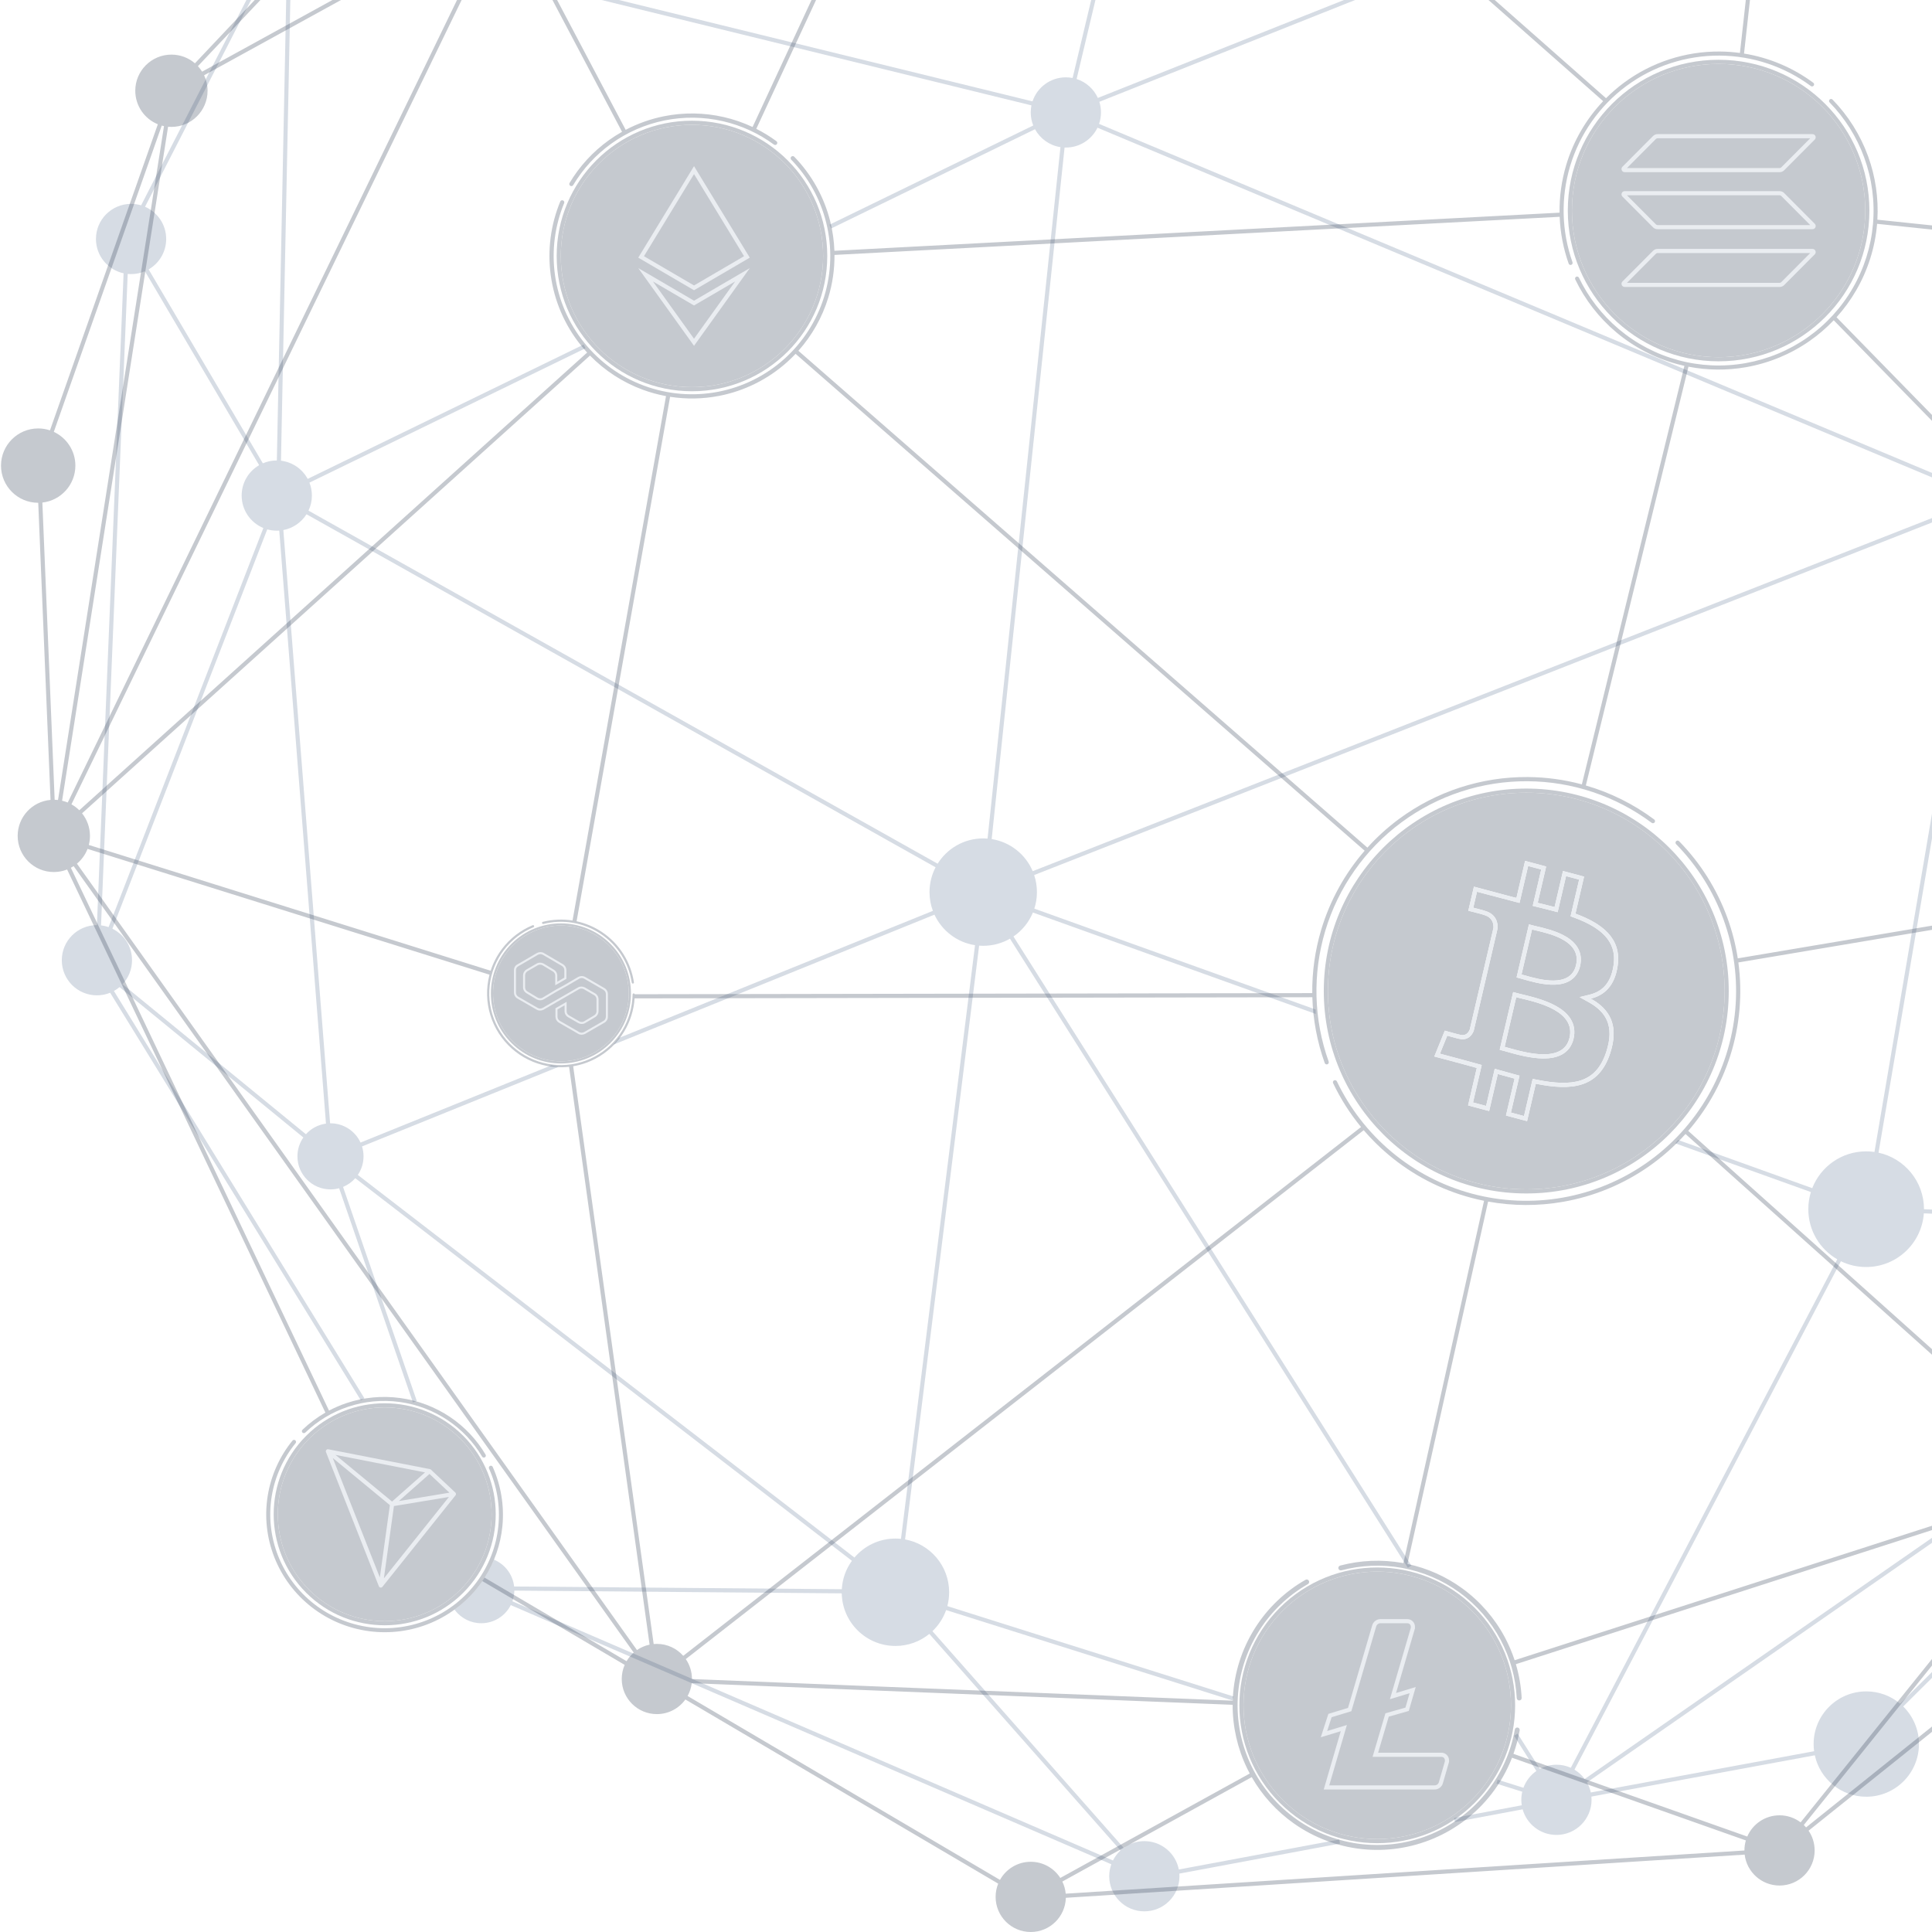 <svg width="380" height="380" viewBox="0 0 380 380" fill="none" xmlns="http://www.w3.org/2000/svg">
<g clip-path="url(#clip0_2291_333)">
<path opacity="0.3" fill-rule="evenodd" clip-rule="evenodd" d="M474.945 241.883C474.945 245.697 471.852 248.789 468.038 248.789C466.273 248.789 464.664 248.128 463.443 247.039L457.875 252.574L457.302 251.998L462.869 246.464C462.768 246.35 462.671 246.233 462.577 246.112L312.137 350.585C312.482 351.192 312.739 351.856 312.889 352.559L356.811 344.444C356.748 343.983 356.715 343.512 356.715 343.034C356.715 337.313 361.354 332.675 367.076 332.675C369.611 332.675 371.933 333.585 373.734 335.097L448.335 260.914L448.908 261.49L374.336 335.644C376.249 337.523 377.436 340.14 377.436 343.034C377.436 348.754 372.798 353.392 367.076 353.392C362.113 353.392 357.965 349.903 356.952 345.244L313.01 353.363C313.03 353.573 313.04 353.786 313.04 354.002C313.04 357.816 309.947 360.907 306.133 360.907C302.967 360.907 300.298 358.777 299.482 355.872L286.145 358.373L285.995 357.574L299.309 355.078C299.254 354.727 299.226 354.368 299.226 354.002C299.226 353.454 299.289 352.922 299.41 352.411L294.33 350.811L294.575 350.036L299.643 351.633C300.134 350.287 301.032 349.138 302.187 348.332L297.801 341.406L298.487 340.972L302.88 347.908C303.849 347.39 304.957 347.096 306.133 347.096C307.14 347.096 308.096 347.311 308.959 347.698L361.364 247.687C357.961 245.721 355.672 242.043 355.672 237.831C355.672 236.658 355.849 235.527 356.179 234.462L329.507 224.88L330.056 224.214L356.447 233.695C358.102 229.459 362.224 226.457 367.048 226.457C367.603 226.457 368.149 226.497 368.684 226.574L388.814 108.197C385.528 107.476 382.827 105.195 381.525 102.17L203.408 172.112C203.76 173.165 203.952 174.293 203.952 175.466C203.952 176.601 203.772 177.694 203.441 178.718L258.78 198.566V199.429L203.161 179.481C202.371 181.402 201.03 183.039 199.336 184.196L277.593 307.933L276.906 308.368L198.647 184.627C197.099 185.518 195.303 186.028 193.388 186.028C193.117 186.028 192.849 186.017 192.583 185.997L178.016 302.784C182.945 303.676 186.684 307.99 186.684 313.176C186.684 314.118 186.561 315.032 186.329 315.901L242.636 333.679L242.392 334.454L186.09 316.678C185.53 318.272 184.598 319.691 183.399 320.831L221.014 363.448C222.155 362.617 223.559 362.126 225.078 362.126C228.439 362.126 231.24 364.526 231.858 367.706L263.412 361.81L263.561 362.609L231.966 368.512C231.979 368.684 231.985 368.857 231.985 369.032C231.985 372.846 228.893 375.938 225.078 375.938C221.264 375.938 218.172 372.846 218.172 369.032C218.172 368.206 218.317 367.413 218.583 366.679L100.463 315.703C99.391 317.819 97.195 319.269 94.66 319.269C92.571 319.269 90.712 318.284 89.522 316.752C89.486 316.705 89.45 316.657 89.414 316.608L89.4 316.59C92.811 314.099 95.514 310.711 97.155 306.778L97.159 306.768C97.222 306.794 97.284 306.821 97.346 306.849C99.385 307.775 100.862 309.724 101.121 312.041L165.574 312.579C165.69 310.498 166.409 308.577 167.559 306.989L69.88 231.735C69.226 232.478 68.404 233.07 67.474 233.453L81.983 275.569L81.215 275.834L66.704 233.714C66.162 233.861 65.591 233.939 65.001 233.939C61.411 233.939 58.501 231.029 58.501 227.44C58.501 226.059 58.931 224.779 59.666 223.726L23.51 194.147C23.169 194.435 22.798 194.691 22.404 194.909L71.677 275.025L70.985 275.451L21.667 195.262C20.863 195.59 19.984 195.77 19.062 195.77C15.247 195.77 12.155 192.678 12.155 188.864C12.155 185.05 15.247 181.959 19.062 181.959L24.309 53.754C21.201 53.08 18.873 50.314 18.873 47.005C18.873 43.191 21.965 40.099 25.78 40.099C26.467 40.099 27.131 40.199 27.758 40.386L52.355 -7.584C49.931 -9.272 48.344 -12.079 48.344 -15.257C48.344 -20.417 52.527 -24.6 57.688 -24.6C59.788 -24.6 61.726 -23.908 63.286 -22.739L100.768 -61.431C99.745 -62.648 99.129 -64.219 99.129 -65.934C99.129 -69.804 102.267 -72.941 106.138 -72.941C108.643 -72.941 110.841 -71.627 112.08 -69.65L166.354 -97.76C165.972 -98.617 165.761 -99.566 165.761 -100.564C165.761 -104.378 168.853 -107.47 172.667 -107.47C176.218 -107.47 179.143 -104.791 179.531 -101.344L309.032 -106.476C309.041 -110.282 312.13 -113.365 315.939 -113.365C319.753 -113.365 322.846 -110.273 322.846 -106.459C322.846 -105.197 322.507 -104.014 321.916 -102.995L431.608 -34.513C432.845 -36.373 434.961 -37.599 437.363 -37.599C441.178 -37.599 444.27 -34.508 444.27 -30.694C444.27 -27.941 442.659 -25.564 440.329 -24.455L492.417 94.627C493.174 94.342 493.995 94.185 494.853 94.185C498.667 94.185 501.76 97.277 501.76 101.091C501.76 104.826 498.794 107.869 495.088 107.993L494.765 169.373C498.526 169.435 501.557 172.503 501.557 176.278C501.557 180.092 498.464 183.184 494.65 183.184C493.89 183.184 493.16 183.061 492.476 182.835L470.996 235.641C473.33 236.749 474.945 239.128 474.945 241.883ZM388.203 -44.708C388.203 -50.429 383.564 -55.067 377.842 -55.067C375.154 -55.067 372.705 -54.043 370.863 -52.364L321.007 -101.767C321.169 -101.943 321.323 -102.126 321.467 -102.318L431.198 -33.811C430.977 -33.373 430.8 -32.909 430.675 -32.424L388.036 -42.847C388.145 -43.451 388.203 -44.073 388.203 -44.708ZM430.456 -30.694C430.456 -26.88 433.549 -23.788 437.363 -23.788C437.493 -23.788 437.622 -23.791 437.751 -23.798L445.413 36.797C443.828 36.963 442.35 37.486 441.06 38.284L384.42 -36.705C386.072 -38.064 387.296 -39.924 387.859 -42.053L430.519 -31.626C430.478 -31.321 430.456 -31.01 430.456 -30.694ZM456.865 47.099C456.865 41.378 452.227 36.74 446.505 36.74C446.411 36.74 446.318 36.741 446.225 36.743L438.558 -23.891C438.907 -23.951 439.247 -24.038 439.575 -24.149L491.675 94.958C491.301 95.152 490.947 95.38 490.617 95.636L453.922 54.331C455.743 52.464 456.865 49.912 456.865 47.099ZM106.138 -58.926C110.009 -58.926 113.146 -62.063 113.146 -65.934C113.146 -67.009 112.904 -68.027 112.471 -68.938L166.727 -97.038C166.767 -96.972 166.807 -96.907 166.849 -96.842L64.549 -21.601C64.348 -21.818 64.137 -22.025 63.917 -22.222L101.326 -60.839C102.581 -59.653 104.275 -58.926 106.138 -58.926ZM211.579 -91.131L210.964 -92.107L225.414 -88.768C226.576 -93.218 230.624 -96.502 235.439 -96.502C240.177 -96.502 244.172 -93.322 245.406 -88.98L309.173 -105.062C309.133 -105.26 309.101 -105.461 309.077 -105.665L179.574 -100.533C179.573 -100.147 179.539 -99.769 179.477 -99.401L193.592 -96.13L192.961 -95.442L179.294 -98.609C178.45 -95.747 175.803 -93.658 172.667 -93.658C170.515 -93.658 168.593 -94.642 167.327 -96.185L65.076 -20.98C65.475 -20.465 65.821 -19.908 66.107 -19.317L194.33 -70.118L194.92 -69.464L66.428 -18.57C66.819 -17.54 67.033 -16.424 67.033 -15.257C67.033 -14.638 66.973 -14.034 66.858 -13.449L203.082 19.94C203.994 17.192 206.585 15.21 209.64 15.21C210.094 15.21 210.538 15.254 210.969 15.338L232.766 -76.132C229.763 -76.932 227.296 -79.047 226.02 -81.822L212.581 -76.489L212.984 -77.523L225.71 -82.573C225.301 -83.686 225.078 -84.889 225.078 -86.143C225.078 -86.768 225.134 -87.38 225.24 -87.974L211.58 -91.131L211.579 -91.131ZM120.665 205.463L121.751 204.147L183.486 179.154C183.058 178.006 182.825 176.763 182.825 175.466C182.825 173.705 183.256 172.044 184.018 170.584L60.286 101.147C59.282 102.739 57.647 103.893 55.731 104.256L64.926 220.94C64.941 220.94 64.956 220.94 64.97 220.94C64.981 220.94 64.991 220.94 65.001 220.94C67.624 220.94 69.884 222.493 70.911 224.729L108.475 209.525L109.872 209.836L71.204 225.487C71.397 226.103 71.502 226.759 71.502 227.44C71.502 228.794 71.088 230.052 70.379 231.093L168.06 306.35C169.998 304.064 172.89 302.614 176.121 302.614C176.489 302.614 176.853 302.633 177.211 302.67L191.776 185.905C188.227 185.362 185.26 183.053 183.799 179.903L120.665 205.463ZM163.499 44.932L163.144 44.202L203.226 24.683C202.908 23.889 202.733 23.023 202.733 22.116C202.733 21.639 202.781 21.174 202.873 20.725L66.667 -12.659C65.541 -8.763 61.948 -5.914 57.688 -5.914C57.532 -5.914 57.377 -5.918 57.223 -5.925L55.265 90.614C57.54 90.885 59.475 92.262 60.519 94.192L114.807 67.765L115.163 68.496L60.862 94.929C61.174 95.715 61.345 96.573 61.345 97.471C61.345 98.532 61.105 99.537 60.678 100.435L184.422 169.879C186.288 166.891 189.606 164.904 193.388 164.904C193.676 164.904 193.961 164.915 194.243 164.938L208.579 28.941C206.415 28.607 204.582 27.269 203.572 25.418L163.499 44.932ZM53.044 -7.147C54.062 -6.564 55.2 -6.166 56.412 -6L54.453 90.565L54.438 90.565C53.465 90.565 52.538 90.766 51.698 91.129L29.235 52.986C31.298 51.791 32.687 49.56 32.687 47.005C32.687 44.167 30.975 41.729 28.527 40.667L53.044 -7.147ZM25.78 53.91C26.748 53.91 27.67 53.711 28.507 53.351L50.971 91.496C48.914 92.692 47.531 94.92 47.531 97.471C47.531 100.35 49.294 102.819 51.8 103.855L21.358 182.349C20.885 182.183 20.388 182.066 19.873 182.006L25.117 53.879C25.335 53.9 25.556 53.91 25.78 53.91ZM54.438 104.376C54.601 104.376 54.763 104.371 54.924 104.359L64.116 221C62.557 221.212 61.175 221.977 60.171 223.09L24.105 193.584C25.261 192.349 25.969 190.689 25.969 188.864C25.969 186.143 24.395 183.79 22.108 182.664L52.569 104.12C53.163 104.287 53.79 104.376 54.438 104.376ZM203.12 171.352C201.723 168.052 198.697 165.61 195.05 165.034L209.388 29.017C209.472 29.02 209.555 29.022 209.64 29.022C212.378 29.022 214.744 27.428 215.861 25.118L381.338 94.456C380.917 95.584 380.686 96.805 380.686 98.08C380.686 99.245 380.879 100.366 381.234 101.412L203.12 171.352ZM165.56 313.391C165.674 319.125 170.359 323.738 176.121 323.738C178.649 323.738 180.971 322.85 182.789 321.368L220.386 363.964C219.782 364.524 219.278 365.19 218.904 365.933L100.784 314.956C101.019 314.298 101.151 313.591 101.16 312.854L165.56 313.391ZM311.693 349.904C311.15 349.169 310.466 348.546 309.679 348.074L362.082 248.068C363.582 248.797 365.267 249.206 367.048 249.206C373.055 249.206 377.974 244.551 378.395 238.652L461.131 241.927C461.139 243.212 461.498 244.415 462.118 245.442L311.693 349.904ZM464.427 235.995C462.656 237.083 461.413 238.948 461.173 241.115L378.424 237.84V237.831C378.424 232.385 374.596 227.833 369.483 226.718L389.614 108.34C390.082 108.405 390.561 108.439 391.047 108.439C392.617 108.439 394.106 108.089 395.44 107.464L464.427 235.995ZM466.886 235.073C466.274 235.176 465.69 235.359 465.144 235.611L396.162 107.09C399.294 105.308 401.407 101.941 401.407 98.08C401.407 95.507 400.469 93.153 398.916 91.342L439.232 54.476C441.102 56.319 443.671 57.457 446.505 57.457C446.941 57.457 447.371 57.43 447.793 57.378L466.886 235.073ZM468.038 234.978C467.923 234.978 467.808 234.98 467.694 234.986L448.596 57.246C450.386 56.879 452.008 56.051 453.332 54.89L490.006 96.171C488.734 97.424 487.946 99.166 487.946 101.091C487.946 104.268 490.092 106.944 493.013 107.749L468.895 235.03C468.614 234.996 468.328 234.978 468.038 234.978ZM215.932 19.265C215.133 17.504 213.617 16.138 211.756 15.54L233.559 -75.955C234.169 -75.843 234.797 -75.784 235.439 -75.784C239.944 -75.784 243.778 -78.66 245.204 -82.676L367.813 -47.315C367.597 -46.483 367.482 -45.609 367.482 -44.708C367.482 -43.507 367.687 -42.353 368.063 -41.279L215.932 19.265ZM216.546 22.116C216.546 21.386 216.433 20.683 216.224 20.023L368.362 -40.524C369.97 -36.887 373.61 -34.35 377.842 -34.35C378.043 -34.35 378.242 -34.355 378.44 -34.367L389.605 87.821C386.07 88.313 383.107 90.587 381.652 93.707L216.171 24.367C216.414 23.662 216.546 22.904 216.546 22.116ZM391.047 87.721C390.834 87.721 390.623 87.728 390.413 87.74L379.249 -34.444C380.916 -34.67 382.456 -35.293 383.773 -36.214L440.385 38.739C437.814 40.624 436.144 43.666 436.144 47.099C436.144 49.694 437.099 52.066 438.676 53.883L398.363 90.746C396.489 88.877 393.903 87.721 391.047 87.721ZM470.242 235.337C470.063 235.276 469.88 235.223 469.694 235.177L493.808 107.919C493.876 107.929 493.945 107.938 494.013 107.947C494.1 107.957 494.188 107.966 494.276 107.973L493.952 169.407C490.465 169.757 487.743 172.7 487.743 176.278C487.743 179.046 489.371 181.433 491.722 182.534L470.242 235.337ZM370.285 -51.794C369.298 -50.742 368.529 -49.485 368.048 -48.093L245.446 -83.452C245.676 -84.31 245.799 -85.212 245.799 -86.143C245.799 -86.844 245.729 -87.529 245.597 -88.19L309.384 -104.277C310.297 -101.533 312.887 -99.553 315.939 -99.553C317.649 -99.553 319.214 -100.175 320.421 -101.204L370.285 -51.794Z" fill="#7689A4"/>
<g opacity="0.3">
<path fill-rule="evenodd" clip-rule="evenodd" d="M500.338 47.708C505.723 47.708 510.089 52.073 510.089 57.457C510.089 61.938 507.066 65.712 502.949 66.853L510.119 122.073C513.938 122.196 516.996 125.33 516.996 129.178C516.996 133.104 513.812 136.287 509.885 136.287C509.529 136.287 509.179 136.261 508.836 136.21L473.276 250.538C473.827 250.741 474.37 250.967 474.905 251.217C478.003 252.667 480.694 254.858 482.739 257.596C482.841 257.734 482.81 257.929 482.671 258.03C482.531 258.13 482.337 258.099 482.234 257.961C480.251 255.309 477.643 253.186 474.641 251.781C471.544 250.332 468.129 249.696 464.719 249.932C461.308 250.168 458.013 251.268 455.146 253.129C452.278 254.991 449.931 257.551 448.328 260.57C446.724 263.589 445.915 266.966 445.978 270.384C446.04 273.802 446.973 277.148 448.686 280.105C450.4 283.063 452.839 285.536 455.773 287.291C458.618 288.992 461.838 289.964 465.146 290.122C465.318 290.131 465.453 290.274 465.447 290.446C465.441 290.618 465.298 290.753 465.126 290.745C461.712 290.583 458.389 289.581 455.454 287.825C453.691 286.771 452.102 285.466 450.734 283.958L355.726 360.074C356.479 361.18 356.918 362.516 356.918 363.954C356.918 367.768 353.826 370.86 350.012 370.86C346.476 370.86 343.561 368.204 343.153 364.778L209.637 373.273C209.542 377.005 206.487 380 202.733 380C198.918 380 195.826 376.908 195.826 373.094C195.826 372.172 196.006 371.293 196.334 370.489L134.806 334.265C133.552 336.008 131.506 337.143 129.195 337.143C125.38 337.143 122.288 334.051 122.288 330.237C122.288 329.25 122.495 328.31 122.869 327.461L94.868 310.98C94.723 311.19 94.576 311.398 94.424 311.603C91.959 314.943 88.635 317.562 84.8 319.187C80.965 320.812 76.76 321.382 72.624 320.839C68.488 320.295 64.573 318.658 61.289 316.098C58.005 313.538 55.472 310.149 53.955 306.286C52.438 302.423 51.992 298.228 52.666 294.138C53.317 290.179 54.994 286.46 57.528 283.345C57.666 283.175 57.917 283.154 58.085 283.294C58.253 283.434 58.275 283.682 58.138 283.852C55.694 286.858 54.078 290.447 53.449 294.267C52.799 298.217 53.229 302.269 54.694 306.001C56.16 309.732 58.606 313.005 61.778 315.478C64.951 317.95 68.732 319.532 72.727 320.057C76.722 320.582 80.784 320.03 84.488 318.461C88.192 316.892 91.403 314.362 93.784 311.136C96.165 307.91 97.629 304.106 98.022 300.122C98.404 296.27 97.77 292.386 96.188 288.85C96.099 288.651 96.185 288.416 96.383 288.325C96.582 288.233 96.818 288.318 96.907 288.517C98.55 292.181 99.208 296.207 98.813 300.201C98.457 303.801 97.256 307.259 95.317 310.302L123.24 326.736C123.615 326.1 124.09 325.528 124.643 325.043L14.482 170.356C14.306 170.472 14.125 170.58 13.938 170.679L64.711 277.448C65.823 276.861 66.984 276.363 68.185 275.961C71.565 274.83 75.162 274.492 78.696 274.972C82.23 275.451 85.604 276.737 88.555 278.727C91.397 280.645 93.772 283.166 95.509 286.106C95.62 286.293 95.552 286.532 95.362 286.639C95.173 286.745 94.933 286.678 94.822 286.492C93.145 283.656 90.853 281.225 88.112 279.376C85.262 277.453 82.003 276.211 78.59 275.748C75.176 275.284 71.701 275.612 68.436 276.704C65.296 277.755 62.432 279.486 60.051 281.77C59.894 281.92 59.645 281.921 59.491 281.768C59.337 281.615 59.336 281.366 59.493 281.216C60.854 279.909 62.368 278.776 63.998 277.84L13.201 171.021C12.392 171.342 11.509 171.518 10.585 171.518C6.658 171.518 3.475 168.335 3.475 164.409C3.475 160.701 6.315 157.656 9.939 157.329L7.52 98.892H7.512C3.473 98.892 0.199 95.619 0.199 91.58C0.199 87.542 3.473 84.268 7.512 84.268C8.322 84.268 9.101 84.4 9.829 84.643L31.045 24.44C28.442 23.384 26.607 20.831 26.607 17.85C26.607 13.924 29.791 10.742 33.717 10.742C35.483 10.742 37.099 11.385 38.343 12.451L130.709 -85.341C129.4 -86.63 128.589 -88.423 128.589 -90.405C128.589 -94.331 131.772 -97.514 135.699 -97.514C139.079 -97.514 141.908 -95.156 142.63 -91.996L273.651 -120.549C273.586 -120.934 273.553 -121.33 273.553 -121.733C273.553 -125.659 276.736 -128.842 280.663 -128.842C284.59 -128.842 287.773 -125.659 287.773 -121.733C287.773 -120.922 287.638 -120.143 287.388 -119.417L411.793 -69.129C412.954 -71.479 415.374 -73.095 418.173 -73.095C422.099 -73.095 425.283 -69.912 425.283 -65.986C425.283 -64.091 424.542 -62.37 423.333 -61.096L466.702 -14.298C467.894 -15.278 469.421 -15.866 471.085 -15.866C474.9 -15.866 477.992 -12.774 477.992 -8.96C477.992 -6.293 476.48 -3.979 474.266 -2.829L497.524 48.12C498.415 47.852 499.36 47.708 500.338 47.708ZM408.517 298.349C412.331 298.349 415.424 295.257 415.424 291.443C415.424 290.724 415.314 290.031 415.11 289.379L446.985 278.083C447.322 278.883 447.71 279.662 448.148 280.418C448.748 281.454 449.435 282.433 450.199 283.345L355.23 359.43C355.161 359.351 355.091 359.273 355.019 359.197C354.941 359.116 354.862 359.036 354.781 358.959L404.531 297.084C405.657 297.881 407.032 298.349 408.517 298.349ZM363.013 -73.753C363.013 -79.811 358.101 -84.721 352.043 -84.721C348.388 -84.721 345.151 -82.934 343.158 -80.187L286.744 -118.047C286.866 -118.247 286.978 -118.453 287.079 -118.666L411.476 -68.381C411.348 -68.023 411.248 -67.653 411.179 -67.272L362.98 -72.904C363.002 -73.184 363.013 -73.468 363.013 -73.753ZM411.063 -65.986C411.063 -62.06 414.246 -58.877 418.173 -58.877C419.478 -58.877 420.702 -59.229 421.753 -59.843L495.211 49.163C494.689 49.486 494.199 49.857 493.749 50.271L360.59 -66.877C361.778 -68.351 362.592 -70.139 362.889 -72.097L411.079 -66.465C411.068 -66.307 411.063 -66.147 411.063 -65.986ZM464.178 -8.96C464.178 -5.146 467.271 -2.055 471.085 -2.055C471.944 -2.055 472.765 -2.211 473.524 -2.497L496.753 48.388C496.469 48.5 496.192 48.625 495.921 48.763L422.43 -60.292C422.536 -60.371 422.64 -60.454 422.742 -60.539L466.105 -13.746C464.912 -12.505 464.178 -10.818 464.178 -8.96ZM99.536 -29.069C93.477 -29.069 88.566 -24.158 88.566 -18.101C88.566 -16.395 88.955 -14.781 89.65 -13.341L39.755 14.095C39.514 13.709 39.237 13.347 38.928 13.014L131.319 -84.804C131.615 -84.573 131.931 -84.364 132.262 -84.18L103.771 -28.221C102.468 -28.767 101.037 -29.069 99.536 -29.069ZM33.717 24.959C37.644 24.959 40.827 21.777 40.827 17.85C40.827 16.762 40.583 15.73 40.145 14.808L90.03 -12.623C90.995 -10.952 92.388 -9.559 94.06 -8.594L13.323 157.846C12.966 157.697 12.594 157.577 12.211 157.487L33.059 24.929C33.276 24.949 33.495 24.959 33.717 24.959ZM31.814 24.702C31.959 24.742 32.106 24.778 32.255 24.809L11.41 157.348C11.193 157.323 10.973 157.307 10.751 157.302L8.332 98.847C11.985 98.439 14.825 95.341 14.825 91.58C14.825 88.639 13.088 86.104 10.585 84.943L31.814 24.702ZM132.995 -83.828C133.828 -83.485 134.741 -83.296 135.699 -83.296C139.139 -83.296 142.008 -85.738 142.667 -88.983L185.446 -84.38C185.351 -83.327 185.371 -82.263 185.508 -81.207C185.736 -79.443 186.287 -77.739 187.128 -76.179L108.384 -24.585C107.371 -25.964 106.045 -27.097 104.509 -27.879L132.995 -83.828ZM15.596 159.366C15.139 158.912 14.62 158.519 14.053 158.202L94.779 -8.214C96.218 -7.521 97.832 -7.132 99.536 -7.132C101.249 -7.132 102.87 -7.525 104.315 -8.225L122.349 25.924C121.449 26.43 120.577 26.986 119.735 27.591C116.617 29.833 113.994 32.691 112.027 35.987C111.91 36.184 111.978 36.437 112.177 36.552C112.375 36.666 112.629 36.598 112.746 36.401C114.654 33.208 117.197 30.438 120.22 28.265C123.355 26.011 126.934 24.45 130.719 23.686C134.505 22.922 138.409 22.973 142.173 23.835C145.803 24.666 149.221 26.232 152.218 28.436C152.403 28.572 152.663 28.536 152.801 28.354C152.94 28.171 152.905 27.911 152.72 27.775C151.465 26.851 150.138 26.036 148.754 25.336L193.099 -70.247C193.933 -69.805 194.811 -69.442 195.724 -69.167C198.627 -68.293 201.73 -68.349 204.6 -69.327C206.724 -70.052 208.641 -71.254 210.209 -72.83L315.318 19.897C311.963 23.436 309.465 27.731 308.053 32.452C307.138 35.513 306.703 38.675 306.745 41.829L164.117 49.328C164.047 47.4 163.777 45.475 163.307 43.587C162.112 38.778 159.664 34.375 156.216 30.824C156.056 30.66 155.793 30.66 155.631 30.822C155.469 30.984 155.469 31.246 155.629 31.411C158.971 34.855 161.343 39.125 162.502 43.787C163.695 48.583 163.557 53.613 162.106 58.337C160.654 63.061 157.942 67.301 154.262 70.6C150.582 73.899 146.072 76.133 141.218 77.063C136.363 77.992 131.347 77.582 126.708 75.875C122.069 74.169 117.983 71.231 114.888 67.377C111.794 63.523 109.808 58.899 109.144 54.002C108.499 49.242 109.126 44.398 110.959 39.963C111.046 39.751 110.949 39.507 110.739 39.416C110.529 39.326 110.284 39.423 110.197 39.634C108.304 44.208 107.656 49.204 108.322 54.113C109.006 59.16 111.052 63.925 114.241 67.896C114.64 68.393 115.055 68.875 115.485 69.342L15.596 159.366ZM17.695 164.409C17.695 162.73 17.113 161.187 16.139 159.97L116.045 69.931C118.952 72.908 122.495 75.209 126.421 76.654C127.915 77.203 129.446 77.622 130.998 77.91L112.611 181.053C110.665 180.743 108.677 180.832 106.768 181.314C106.653 181.343 106.585 181.461 106.616 181.576C106.647 181.691 106.765 181.758 106.88 181.729C108.749 181.258 110.695 181.175 112.599 181.486C114.574 181.809 116.457 182.548 118.124 183.655C119.79 184.762 121.202 186.21 122.266 187.905C123.291 189.539 123.969 191.365 124.26 193.27C124.278 193.387 124.386 193.47 124.503 193.454C124.621 193.438 124.704 193.329 124.686 193.212C124.387 191.246 123.687 189.362 122.63 187.676C121.534 185.93 120.079 184.437 118.362 183.297C116.854 182.296 115.174 181.586 113.41 181.203L131.799 78.046C134.963 78.537 138.202 78.485 141.374 77.878C146.376 76.92 151.024 74.618 154.816 71.218C155.396 70.698 155.952 70.156 156.484 69.593L268.412 167.326C264.515 171.814 261.589 177.103 259.866 182.864C258.649 186.935 258.063 191.138 258.104 195.332L124.843 195.556C124.82 195.463 124.736 195.394 124.636 195.394C124.517 195.394 124.421 195.491 124.419 195.609C124.381 198.095 123.686 200.529 122.403 202.661C121.082 204.855 119.189 206.648 116.926 207.847C114.663 209.046 112.116 209.606 109.559 209.466C107.002 209.327 104.531 208.493 102.412 207.056C100.292 205.618 98.605 203.63 97.531 201.305C96.457 198.981 96.036 196.408 96.315 193.862C96.593 191.317 97.56 188.896 99.111 186.858C100.619 184.878 102.623 183.333 104.92 182.379C105.03 182.334 105.084 182.209 105.04 182.099C104.996 181.989 104.871 181.935 104.761 181.98C102.392 182.962 100.324 184.555 98.769 186.598C97.771 187.909 97.007 189.375 96.505 190.929L17.47 166.192C17.617 165.622 17.695 165.025 17.695 164.409ZM15.135 169.872C16.058 169.103 16.782 168.105 17.222 166.965L96.277 191.709C96.096 192.398 95.965 193.102 95.887 193.816C95.6 196.439 96.034 199.09 97.141 201.486C98.248 203.881 99.986 205.93 102.17 207.411C104.354 208.893 106.9 209.752 109.535 209.895C110.338 209.939 111.14 209.916 111.933 209.828L127.765 323.48C126.86 323.67 126.021 324.038 125.285 324.544L15.135 169.872ZM129.195 323.332C128.984 323.332 128.775 323.341 128.569 323.36L112.737 209.715C114.264 209.458 115.747 208.958 117.127 208.227C119.459 206.991 121.41 205.144 122.771 202.883C123.964 200.901 124.664 198.667 124.818 196.368L258.12 196.145C258.248 200.533 259.062 204.902 260.558 209.087C260.635 209.301 260.872 209.411 261.086 209.332C261.3 209.253 261.409 209.016 261.333 208.802C258.377 200.529 258.138 191.524 260.657 183.1C263.215 174.545 268.48 167.05 275.662 161.741C282.843 156.432 291.553 153.596 300.484 153.658C309.278 153.719 317.818 156.587 324.862 161.837C325.045 161.973 325.304 161.938 325.442 161.757C325.58 161.576 325.545 161.317 325.362 161.181C321.292 158.146 316.733 155.891 311.914 154.495L332.096 72.124C335.833 72.845 339.677 72.88 343.438 72.219C347.939 71.429 352.212 69.662 355.956 67.044C357.663 65.85 359.241 64.493 360.67 62.994L458.727 163.357C457.571 164.622 456.865 166.305 456.865 168.154C456.865 168.475 456.886 168.792 456.928 169.102L341.799 188.498C341.381 185.79 340.698 183.121 339.755 180.53C337.7 174.882 334.46 169.741 330.253 165.452C330.094 165.29 329.832 165.29 329.671 165.451C329.51 165.612 329.51 165.873 329.67 166.036C333.791 170.239 336.966 175.278 338.98 180.812C341.041 186.477 341.836 192.523 341.309 198.528C340.782 204.532 338.946 210.348 335.93 215.566C332.914 220.785 328.79 225.28 323.851 228.734C318.911 232.189 313.274 234.519 307.337 235.562C301.399 236.604 295.305 236.334 289.484 234.769C283.662 233.205 278.254 230.384 273.64 226.505C269.131 222.715 265.487 218.005 262.951 212.692C262.853 212.487 262.608 212.397 262.401 212.493C262.195 212.589 262.105 212.835 262.203 213.04C263.681 216.138 265.529 219.036 267.699 221.672L134.385 325.682C133.12 324.241 131.263 323.332 129.195 323.332ZM136.102 330.237C136.102 328.784 135.652 327.435 134.885 326.322L268.222 222.295C269.712 224.034 271.346 225.655 273.109 227.137C277.815 231.093 283.332 233.97 289.27 235.566C290.138 235.799 291.013 236.005 291.892 236.182L276.03 307.448L275.978 307.439C275.948 307.433 275.917 307.428 275.887 307.422C271.797 306.692 267.6 306.867 263.588 307.932C263.33 308.001 263.18 308.269 263.253 308.527C263.326 308.784 263.594 308.934 263.853 308.865C267.723 307.84 271.772 307.673 275.716 308.377C279.82 309.11 283.703 310.767 287.072 313.222C290.44 315.678 293.206 318.868 295.158 322.55C297.035 326.09 298.114 329.995 298.322 333.992C298.336 334.26 298.56 334.469 298.827 334.46C299.095 334.451 299.305 334.227 299.291 333.959C299.176 331.704 298.792 329.476 298.152 327.323L402.04 293.848C402.433 294.904 403.075 295.837 403.897 296.576L354.161 358.433C353.006 357.564 351.569 357.048 350.012 357.048C347.167 357.048 344.724 358.768 343.665 361.225L297.679 344.961C298.213 343.462 298.622 341.915 298.9 340.338C298.946 340.074 298.765 339.826 298.501 339.784C298.236 339.742 297.988 339.923 297.942 340.186C297.161 344.615 295.303 348.788 292.529 352.335C289.656 356.009 285.894 358.892 281.599 360.71C277.303 362.529 272.615 363.224 267.976 362.73C263.338 362.236 258.901 360.568 255.085 357.885C251.269 355.203 248.2 351.592 246.165 347.395C244.131 343.198 243.199 338.551 243.458 333.894C243.716 329.237 245.157 324.723 247.643 320.776C250.043 316.967 253.342 313.808 257.247 311.575C257.479 311.442 257.565 311.147 257.436 310.912C257.308 310.678 257.013 310.592 256.78 310.724C252.731 313.037 249.311 316.311 246.823 320.26C244.248 324.345 242.757 329.019 242.489 333.841C242.477 334.06 242.468 334.28 242.461 334.499L136.102 330.246V330.237ZM135.241 333.579C135.664 332.815 135.946 331.963 136.053 331.057L242.446 335.312C242.43 339.636 243.401 343.915 245.292 347.818C245.458 348.158 245.629 348.495 245.807 348.828L208.549 369.368C207.32 367.455 205.174 366.188 202.733 366.188C200.13 366.188 197.864 367.627 196.686 369.753L135.241 333.579ZM209.611 372.461C209.534 371.612 209.303 370.808 208.947 370.076L246.201 349.539C248.268 353.152 251.109 356.275 254.527 358.679C258.478 361.456 263.071 363.182 267.873 363.694C272.676 364.206 277.53 363.486 281.977 361.603C286.424 359.721 290.319 356.736 293.294 352.932C295.013 350.734 296.392 348.303 297.395 345.723L343.389 361.989C343.204 362.612 343.105 363.271 343.105 363.954V363.967L209.611 372.461ZM401.61 291.443C401.61 292.004 401.677 292.549 401.803 293.071L297.91 326.547C297.408 325.017 296.774 323.528 296.015 322.096C293.994 318.283 291.131 314.981 287.643 312.439C284.414 310.085 280.728 308.44 276.827 307.607L292.691 236.334C297.57 237.218 302.577 237.235 307.479 236.374C313.535 235.311 319.285 232.934 324.323 229.41C326.964 227.563 329.376 225.426 331.516 223.043L403.108 287.148C402.17 288.327 401.61 289.82 401.61 291.443ZM408.517 284.537C406.618 284.537 404.899 285.303 403.65 286.543L332.053 222.433C333.778 220.437 335.316 218.277 336.644 215.979C339.721 210.656 341.593 204.724 342.131 198.6C342.404 195.493 342.329 192.375 341.915 189.302L457.081 169.9C457.582 171.885 458.918 173.537 460.694 174.462L410.856 284.943C410.126 284.68 409.338 284.537 408.517 284.537ZM414.822 288.619C414.169 287.163 413.026 285.975 411.603 285.263L461.435 174.796C462.2 175.088 463.029 175.253 463.895 175.262L465.597 249.267C465.29 249.275 464.983 249.289 464.676 249.311C461.159 249.554 457.763 250.688 454.807 252.607C451.85 254.526 449.431 257.166 447.778 260.278C446.124 263.39 445.29 266.872 445.355 270.396C445.399 272.774 445.851 275.118 446.683 277.328L414.822 288.619ZM463.975 161.045C462.189 161.045 460.557 161.703 459.309 162.79L361.223 62.398C362.7 60.767 364.005 58.979 365.113 57.062C367.399 53.106 368.791 48.697 369.19 44.146L369.198 44.061L369.201 44.024L490.615 56.709C490.596 56.956 490.587 57.206 490.587 57.457C490.587 61.923 493.59 65.688 497.687 66.842L465.956 161.324C465.327 161.142 464.662 161.045 463.975 161.045ZM469.088 163.214C468.422 162.525 467.619 161.971 466.722 161.595L498.481 67.03C499.082 67.146 499.703 67.207 500.338 67.207C500.958 67.207 501.565 67.149 502.153 67.038L509.303 122.093C505.648 122.389 502.775 125.448 502.775 129.178C502.775 130.916 503.399 132.508 504.435 133.743L469.088 163.214ZM471.085 168.154C471.085 166.527 470.538 165.027 469.619 163.829L504.992 134.336C505.837 135.137 506.879 135.733 508.037 136.044L472.508 250.272C470.538 249.634 468.483 249.294 466.41 249.263L464.707 175.225C468.29 174.859 471.085 171.833 471.085 168.154ZM493.172 50.845C491.9 52.223 491.02 53.968 490.71 55.903L369.258 43.213C369.503 38.969 368.881 34.718 367.425 30.717C365.908 26.549 363.523 22.753 360.429 19.579C360.275 19.421 360.02 19.421 359.863 19.578C359.707 19.734 359.707 19.988 359.862 20.147C362.873 23.238 365.194 26.934 366.67 30.992C368.193 35.175 368.78 39.641 368.391 44.076C368.001 48.51 366.645 52.806 364.417 56.66C362.19 60.515 359.145 63.834 355.496 66.386C351.848 68.937 347.684 70.658 343.299 71.428C338.914 72.199 334.413 71.999 330.113 70.843C325.814 69.688 321.819 67.604 318.411 64.74C315.106 61.961 312.43 58.513 310.559 54.625C310.463 54.425 310.224 54.338 310.023 54.431C309.822 54.525 309.735 54.764 309.831 54.963C311.751 58.958 314.499 62.5 317.895 65.354C321.393 68.294 325.492 70.432 329.905 71.618C330.368 71.743 330.833 71.856 331.3 71.959L311.131 154.276C307.681 153.349 304.107 152.858 300.49 152.833C291.38 152.769 282.496 155.662 275.171 161.077C272.902 162.755 270.82 164.646 268.95 166.718L157.034 68.994C159.706 65.994 161.712 62.445 162.899 58.581C163.743 55.835 164.156 52.988 164.135 50.141L306.766 42.641C306.889 45.764 307.48 48.869 308.536 51.85C308.61 52.059 308.841 52.166 309.049 52.089C309.257 52.013 309.363 51.782 309.289 51.573C307.137 45.487 306.971 38.872 308.822 32.681C310.712 26.363 314.601 20.827 319.905 16.906C325.209 12.985 331.642 10.89 338.238 10.936C344.7 10.981 350.978 13.078 356.166 16.919C356.344 17.051 356.596 17.017 356.73 16.841C356.864 16.664 356.83 16.412 356.652 16.28C352.618 13.291 347.942 11.33 343.028 10.534L351.163 -62.82C351.453 -62.797 351.747 -62.785 352.043 -62.785C355.205 -62.785 358.055 -64.123 360.057 -66.263L493.172 50.845ZM341.073 -73.753C341.073 -68.269 345.098 -63.726 350.356 -62.914L342.224 10.415C340.91 10.237 339.581 10.142 338.244 10.133C331.474 10.086 324.871 12.236 319.427 16.26C318.166 17.193 316.983 18.214 315.885 19.314L210.766 -73.422C211.105 -73.804 211.425 -74.204 211.724 -74.622C213.269 -76.781 214.189 -79.316 214.393 -81.948L341.078 -74.082C341.077 -74.043 341.076 -74.003 341.075 -73.964C341.075 -73.928 341.074 -73.891 341.074 -73.855C341.073 -73.821 341.073 -73.787 341.073 -73.753ZM342.705 -79.512C341.859 -78.143 341.305 -76.574 341.132 -74.893L214.434 -82.76C214.434 -82.792 214.435 -82.825 214.435 -82.858C214.437 -82.977 214.341 -83.073 214.222 -83.073C214.103 -83.073 214.007 -82.977 214.005 -82.858C213.962 -79.992 213.045 -77.206 211.375 -74.872C209.663 -72.48 207.245 -70.683 204.461 -69.734C201.676 -68.785 198.665 -68.731 195.848 -69.579C193.1 -70.406 190.671 -72.052 188.886 -74.295C188.812 -74.387 188.677 -74.405 188.583 -74.332C188.489 -74.26 188.471 -74.125 188.545 -74.032C189.622 -72.679 190.926 -71.536 192.39 -70.649L148.023 24.98C146.215 24.13 144.317 23.474 142.358 23.026C138.48 22.138 134.456 22.086 130.555 22.873C127.937 23.401 125.415 24.299 123.062 25.535L105.032 -8.606C108.305 -10.505 110.505 -14.046 110.505 -18.101C110.505 -20.235 109.895 -22.228 108.84 -23.913L187.535 -75.474C187.592 -75.38 187.651 -75.287 187.71 -75.195C187.775 -75.095 187.908 -75.069 188.007 -75.135C188.106 -75.201 188.132 -75.334 188.068 -75.434C186.933 -77.193 186.203 -79.184 185.934 -81.263C185.656 -83.412 185.877 -85.597 186.58 -87.647C187.284 -89.697 188.451 -91.557 189.99 -93.082C191.53 -94.608 193.401 -95.758 195.457 -96.443C197.514 -97.128 199.701 -97.33 201.848 -97.032C203.995 -96.734 206.045 -95.945 207.837 -94.727C209.63 -93.508 211.117 -91.893 212.183 -90.006C213.215 -88.181 213.825 -86.151 213.972 -84.062C213.981 -83.944 214.082 -83.853 214.2 -83.859C214.319 -83.866 214.41 -83.967 214.402 -84.085C214.268 -86.001 213.755 -87.87 212.895 -89.584L274.395 -118.375C275.594 -116.142 277.951 -114.624 280.663 -114.624C282.949 -114.624 284.982 -115.702 286.283 -117.378L342.705 -79.512ZM273.831 -119.757C273.894 -119.537 273.968 -119.322 274.052 -119.111L212.51 -90.301C211.415 -92.21 209.9 -93.845 208.079 -95.082C206.232 -96.338 204.12 -97.151 201.907 -97.458C199.694 -97.765 197.441 -97.557 195.322 -96.851C193.202 -96.145 191.274 -94.96 189.688 -93.388C188.101 -91.816 186.899 -89.899 186.174 -87.786C185.883 -86.938 185.672 -86.068 185.542 -85.187L142.782 -89.787C142.8 -89.991 142.809 -90.197 142.809 -90.405C142.809 -90.672 142.794 -90.935 142.766 -91.194L273.831 -119.757Z" fill="#3E4A5D"/>
<path fill-rule="evenodd" clip-rule="evenodd" d="M252.285 354.016C262.559 364.288 279.216 364.288 289.489 354.016C299.763 343.744 299.763 327.09 289.489 316.818C279.216 306.546 262.559 306.546 252.285 316.818C242.012 327.09 242.012 343.744 252.285 354.016ZM251.711 354.59C262.302 365.18 279.473 365.18 290.064 354.59C300.655 344.001 300.655 326.833 290.064 316.243C279.473 305.654 262.302 305.654 251.711 316.243C241.12 326.833 241.12 344.001 251.711 354.59Z" fill="#3E4A5D"/>
<path fill-rule="evenodd" clip-rule="evenodd" d="M60.799 312.706C69.01 320.916 82.323 320.916 90.534 312.706C98.745 304.496 98.745 291.186 90.534 282.976C82.323 274.766 69.01 274.766 60.799 282.976C52.588 291.186 52.588 304.496 60.799 312.706ZM60.225 313.28C68.753 321.807 82.58 321.807 91.108 313.28C99.636 304.753 99.636 290.929 91.108 282.402C82.58 273.875 68.753 273.875 60.225 282.402C51.696 290.929 51.696 304.753 60.225 313.28Z" fill="#3E4A5D"/>
<path fill-rule="evenodd" clip-rule="evenodd" d="M100.886 204.833C106.1 210.046 114.552 210.046 119.766 204.833C124.979 199.62 124.979 191.169 119.766 185.956C114.552 180.743 106.1 180.743 100.886 185.956C95.673 191.169 95.673 199.62 100.886 204.833ZM100.584 205.135C105.964 210.514 114.688 210.514 120.068 205.135C125.448 199.755 125.448 191.034 120.068 185.654C114.688 180.275 105.964 180.275 100.584 185.654C95.204 191.034 95.204 199.755 100.584 205.135Z" fill="#3E4A5D"/>
<path fill-rule="evenodd" clip-rule="evenodd" d="M136.102 76.144C150.35 76.144 161.901 64.595 161.901 50.348C161.901 36.102 150.35 24.553 136.102 24.553C121.853 24.553 110.302 36.102 110.302 50.348C110.302 64.595 121.853 76.144 136.102 76.144ZM136.102 76.956C150.799 76.956 162.713 65.043 162.713 50.348C162.713 35.653 150.799 23.741 136.102 23.741C121.404 23.741 109.49 35.653 109.49 50.348C109.49 65.043 121.404 76.956 136.102 76.956Z" fill="#3E4A5D"/>
<path fill-rule="evenodd" clip-rule="evenodd" d="M452.626 283.626C460.104 291.103 472.227 291.103 479.704 283.626C487.182 276.15 487.182 264.028 479.704 256.552C472.227 249.076 460.104 249.076 452.626 256.552C445.149 264.028 445.149 276.15 452.626 283.626ZM452.205 284.048C459.915 291.757 472.416 291.757 480.126 284.048C487.836 276.339 487.836 263.84 480.126 256.131C472.416 248.422 459.915 248.422 452.205 256.131C444.494 263.84 444.494 276.339 452.205 284.048Z" fill="#3E4A5D"/>
<path fill-rule="evenodd" clip-rule="evenodd" d="M190.472 -73.634C195.686 -68.422 204.139 -68.422 209.352 -73.634C214.566 -78.847 214.566 -87.299 209.352 -92.511C204.139 -97.724 195.686 -97.724 190.472 -92.511C185.259 -87.299 185.259 -78.847 190.472 -73.634ZM190.17 -73.332C195.551 -67.953 204.274 -67.953 209.654 -73.332C215.034 -78.712 215.034 -87.434 209.654 -92.813C204.274 -98.193 195.551 -98.193 190.17 -92.813C184.79 -87.434 184.79 -78.712 190.17 -73.332Z" fill="#3E4A5D"/>
<path fill-rule="evenodd" clip-rule="evenodd" d="M338.026 70.254C353.958 70.254 366.873 57.34 366.873 41.411C366.873 25.483 353.958 12.569 338.026 12.569C322.095 12.569 309.18 25.483 309.18 41.411C309.18 57.34 322.095 70.254 338.026 70.254ZM338.026 71.066C354.406 71.066 367.685 57.789 367.685 41.411C367.685 25.034 354.406 11.757 338.026 11.757C321.646 11.757 308.367 25.034 308.367 41.411C308.367 57.789 321.646 71.066 338.026 71.066Z" fill="#3E4A5D"/>
<path fill-rule="evenodd" clip-rule="evenodd" d="M300.197 233.927C321.743 233.927 339.21 216.463 339.21 194.92C339.21 173.378 321.743 155.914 300.197 155.914C278.651 155.914 261.185 173.378 261.185 194.92C261.185 216.463 278.651 233.927 300.197 233.927ZM300.197 234.739C322.192 234.739 340.022 216.912 340.022 194.92C340.022 172.929 322.192 155.101 300.197 155.101C278.202 155.101 260.372 172.929 260.372 194.92C260.372 216.912 278.202 234.739 300.197 234.739Z" fill="#3E4A5D"/>
<path d="M161.901 50.348C161.901 64.595 150.35 76.144 136.102 76.144C121.853 76.144 110.302 64.595 110.302 50.348C110.302 36.102 121.853 24.553 136.102 24.553C150.35 24.553 161.901 36.102 161.901 50.348Z" fill="#3E4A5D"/>
<path d="M366.873 41.411C366.873 57.34 353.958 70.254 338.026 70.254C322.095 70.254 309.18 57.34 309.18 41.411C309.18 25.483 322.095 12.569 338.026 12.569C353.958 12.569 366.873 25.483 366.873 41.411Z" fill="#3E4A5D"/>
<path d="M289.489 354.016C279.216 364.288 262.559 364.288 252.285 354.016C242.012 343.744 242.012 327.09 252.285 316.818C262.559 306.546 279.216 306.546 289.489 316.818C299.763 327.09 299.763 343.744 289.489 354.016Z" fill="#3E4A5D"/>
<path d="M90.534 312.706C82.323 320.916 69.01 320.916 60.799 312.706C52.588 304.496 52.588 291.186 60.799 282.976C69.01 274.766 82.323 274.766 90.534 282.976C98.745 291.186 98.745 304.496 90.534 312.706Z" fill="#3E4A5D"/>
<path d="M479.77 283.674C472.281 291.162 460.138 291.162 452.649 283.674C445.16 276.186 445.16 264.046 452.649 256.558C460.138 249.07 472.281 249.07 479.77 256.558C487.259 264.046 487.259 276.186 479.77 283.674Z" fill="#3E4A5D"/>
<path d="M119.767 204.834C114.553 210.047 106.099 210.047 100.886 204.834C95.672 199.621 95.672 191.168 100.886 185.955C106.099 180.742 114.553 180.742 119.767 185.955C124.981 191.168 124.981 199.621 119.767 204.834Z" fill="#3E4A5D"/>
<path fill-rule="evenodd" clip-rule="evenodd" d="M106.956 187.438C106.56 187.212 106.063 187.218 105.632 187.432L105.626 187.435L101.755 189.693C101.303 189.92 101.083 190.37 101.083 190.809V195.23C101.083 195.675 101.307 196.115 101.744 196.388L101.747 196.389L105.575 198.601L105.575 198.602C105.972 198.827 106.468 198.821 106.899 198.607L106.904 198.604L109.506 197.096L111.3 196.062L113.896 194.558L113.897 194.557C114.16 194.408 114.51 194.401 114.834 194.56L116.859 195.733L116.86 195.733C117.128 195.886 117.325 196.197 117.325 196.547V198.898C117.325 199.205 117.172 199.516 116.855 199.714L114.875 200.888C114.612 201.037 114.262 201.043 113.939 200.884L111.914 199.712L111.913 199.711C111.644 199.558 111.448 199.248 111.448 198.898V197.045L109.251 198.312V199.98C109.251 200.424 109.475 200.865 109.912 201.137L109.915 201.139L113.743 203.351L113.743 203.351C114.14 203.577 114.636 203.571 115.067 203.357L115.072 203.354L118.901 201.141L118.901 201.141C119.293 200.918 119.569 200.476 119.569 199.98V195.512C119.569 195.067 119.345 194.627 118.908 194.354L118.905 194.353L115.077 192.14L115.077 192.14C114.68 191.915 114.184 191.921 113.753 192.135L113.747 192.138L111.099 193.692L109.305 194.68L106.707 196.232C106.444 196.381 106.095 196.388 105.772 196.23L103.747 195.01L103.745 195.009C103.476 194.856 103.28 194.545 103.28 194.195V191.844C103.28 191.537 103.433 191.226 103.749 191.028L105.775 189.855L105.776 189.855C106.039 189.705 106.388 189.698 106.711 189.857L108.737 191.076L108.739 191.078C109.008 191.231 109.204 191.541 109.204 191.891V193.791L111.401 192.524V190.809C111.401 190.365 111.177 189.924 110.74 189.652L110.737 189.65L106.957 187.438L106.956 187.438ZM101.947 190.045L101.941 190.048C101.641 190.198 101.486 190.498 101.486 190.809V195.23C101.486 195.537 101.639 195.847 101.955 196.046L105.775 198.254L105.776 198.254C106.039 198.403 106.389 198.41 106.713 198.251L109.304 196.749L111.098 195.715L113.696 194.21L113.696 194.209C114.092 193.984 114.589 193.99 115.019 194.204L115.025 194.207L117.06 195.385L117.06 195.385C117.452 195.609 117.728 196.05 117.728 196.547V198.898C117.728 199.343 117.504 199.783 117.066 200.056L117.065 200.057L115.078 201.234L115.077 201.235C114.68 201.461 114.184 201.455 113.753 201.241L113.748 201.238L111.713 200.06L111.713 200.059C111.321 199.836 111.045 199.394 111.045 198.898V197.741L109.654 198.543V199.98C109.654 200.286 109.807 200.597 110.123 200.795L113.943 203.003L113.944 203.003C114.207 203.153 114.558 203.16 114.881 203.001L118.7 200.793L118.701 200.793C118.97 200.64 119.166 200.329 119.166 199.98V195.512C119.166 195.205 119.013 194.895 118.697 194.696L114.877 192.488L114.876 192.488C114.613 192.339 114.263 192.332 113.94 192.491L111.299 194.04L109.506 195.028L106.91 196.579L106.908 196.58C106.512 196.805 106.015 196.799 105.585 196.585L105.578 196.581L103.543 195.356C103.152 195.132 102.877 194.691 102.877 194.195V191.844C102.877 191.399 103.101 190.958 103.538 190.686L103.541 190.685L105.575 189.507L105.575 189.507C105.972 189.281 106.468 189.287 106.899 189.501L106.906 189.505L108.941 190.731C109.332 190.954 109.607 191.395 109.607 191.891V193.095L110.998 192.293V190.809C110.998 190.503 110.845 190.192 110.528 189.993L106.755 187.785C106.492 187.636 106.142 187.629 105.818 187.788L101.947 190.045Z" fill="#B8C2D1"/>
<path fill-rule="evenodd" clip-rule="evenodd" d="M475.777 275.99L475.792 270.726L478.397 269.186V277.545L471.301 281.704V278.622L475.777 275.99ZM472.114 279.086L476.589 276.455L476.603 271.19L477.584 270.61V277.079L472.114 280.286V279.086ZM476.604 264.997L474.774 263.92L475.791 263.323L477.586 264.384V266.525L476.604 267.105V264.997ZM475.792 268.529L478.398 266.988V263.92L475.792 262.38L473.172 263.92L475.792 265.461V268.529ZM466.825 281.267L469.432 279.726V282.793L466.825 284.334L464.206 282.793V279.726L466.825 281.267ZM465.019 281.146L466.826 282.21L468.62 281.15V282.33L466.824 283.391L465.019 282.328V281.146ZM457.861 268.529L455.241 266.988V263.92L457.861 262.38L460.468 263.92L457.861 265.461V268.529ZM457.048 267.108V264.998L458.871 263.92L457.86 263.323L456.054 264.385V266.523L457.048 267.108ZM462.338 265.012L466.827 267.656L471.289 265.012L473.906 266.553V269.634L469.418 272.266V277.543L466.811 279.07L464.204 277.543V272.266L459.716 269.634L459.73 266.553H459.719L462.338 265.012ZM460.541 267.012L462.338 265.954L466.828 268.6L471.29 265.955L473.094 267.017V269.169L468.605 271.801V277.078L466.811 278.128L465.017 277.078V271.801L460.531 269.17L460.541 267.012ZM457.05 276.455L461.523 279.085V280.284L456.052 277.078V270.609L457.035 271.19L457.05 276.455ZM457.847 270.726L457.861 275.99L462.335 278.62V281.702L455.24 277.543V269.185L457.847 270.726ZM466.825 260.186L462.337 262.831L459.73 261.29L466.825 257.117L473.908 261.29L471.301 262.831L466.825 260.186ZM471.301 261.887L466.826 259.243L462.337 261.888L461.33 261.292L466.825 258.06L472.309 261.291L471.301 261.887ZM469.432 263.92L466.825 265.461L464.206 263.92L466.825 262.38L469.432 263.92ZM467.836 263.92L466.824 264.518L465.808 263.92L466.824 263.323L467.836 263.92ZM473.095 274.433L472.114 275.008V273.821L473.095 273.241V274.433ZM473.908 274.899L471.301 276.425V273.358L473.908 271.817V274.899ZM460.543 274.433V273.241L461.524 273.821V275.008L460.543 274.433ZM459.73 274.899V271.817L462.337 273.358V276.425L459.73 274.899Z" fill="#B8C2D1"/>
<path fill-rule="evenodd" clip-rule="evenodd" d="M64.181 285.191C64.276 285.077 64.426 285.024 64.572 285.053L84.562 288.96C84.637 288.975 84.706 289.01 84.762 289.062L89.555 293.562C89.71 293.707 89.727 293.946 89.594 294.112L75.215 312.109C75.125 312.223 74.981 312.279 74.837 312.258C74.694 312.236 74.573 312.14 74.52 312.005L64.115 285.6C64.061 285.462 64.086 285.305 64.181 285.191ZM65.448 286.766L74.709 310.267L76.685 296.04L65.448 286.766ZM77.48 296.223L75.504 310.446L88.299 294.432L77.48 296.223ZM88.4 293.592L78.447 295.239L84.476 289.908L88.4 293.592ZM83.598 289.599L65.987 286.157L77.11 295.337L83.598 289.599Z" fill="#B8C2D1"/>
<path fill-rule="evenodd" clip-rule="evenodd" d="M276.434 335.863L272.496 336.985L269.969 345.547H283.488C283.577 345.544 283.667 345.559 283.751 345.59C283.834 345.622 283.911 345.67 283.977 345.731C284.042 345.793 284.095 345.867 284.132 345.948C284.169 346.03 284.19 346.119 284.193 346.209V346.433L283.018 350.508C282.966 350.7 282.85 350.87 282.69 350.988C282.53 351.106 282.334 351.166 282.136 351.157H261.446L264.914 339.288L261.035 340.469L261.916 337.753L265.796 336.572L270.674 319.919C270.728 319.728 270.844 319.56 271.004 319.442C271.164 319.324 271.358 319.264 271.556 319.27H276.787C276.877 319.267 276.966 319.281 277.05 319.313C277.134 319.344 277.211 319.392 277.276 319.454C277.342 319.515 277.395 319.589 277.432 319.671C277.469 319.753 277.489 319.841 277.492 319.931V320.156L273.378 334.21L277.257 333.029L276.434 335.863ZM274.581 332.994L278.456 331.815L277.09 336.521L273.149 337.644L271.056 344.735H283.476C283.667 344.731 283.858 344.763 284.036 344.83C284.221 344.899 284.389 345.004 284.533 345.139C284.676 345.273 284.792 345.435 284.873 345.613C284.954 345.792 284.999 345.985 285.005 346.181L285.006 346.195V346.548L283.8 350.727C283.699 351.093 283.479 351.416 283.172 351.642C282.868 351.866 282.499 351.981 282.122 351.97H260.362L263.713 340.503L259.781 341.7L261.274 337.099L265.139 335.922L269.893 319.695C269.996 319.332 270.217 319.012 270.522 318.788C270.824 318.565 271.191 318.449 271.566 318.457H276.776C276.967 318.453 277.157 318.485 277.336 318.552C277.52 318.622 277.689 318.727 277.832 318.861C277.976 318.996 278.091 319.157 278.172 319.336C278.253 319.515 278.298 319.708 278.305 319.904L278.305 319.918V320.272L274.581 332.994Z" fill="#B8C2D1"/>
<path fill-rule="evenodd" clip-rule="evenodd" d="M136.505 60.083L128.423 55.36L136.505 66.626L144.592 55.359L136.505 60.083ZM147.478 52.733L136.505 68.019L125.538 52.733L136.505 59.142L147.478 52.733ZM147.471 50.676L136.505 32.678L125.538 50.676L136.505 57.088L147.471 50.676ZM146.347 50.392L136.505 34.239L126.662 50.392L136.505 56.147L146.347 50.392Z" fill="#B8C2D1"/>
<path fill-rule="evenodd" clip-rule="evenodd" d="M326.018 49.77C325.9 49.77 325.79 49.818 325.71 49.898L320.003 55.629H350.035C350.152 55.629 350.263 55.582 350.342 55.502L356.049 49.77H326.018ZM325.703 27.328C325.801 27.236 325.917 27.194 326.018 27.194H356.049L350.342 32.925C350.263 33.005 350.152 33.053 350.035 33.053H320.003L325.703 27.328ZM350.342 38.537C350.263 38.457 350.152 38.41 350.035 38.41H320.003L325.71 44.141C325.79 44.221 325.9 44.269 326.018 44.269H356.049L350.342 38.537ZM325.134 26.748C325.374 26.516 325.691 26.381 326.018 26.381H356.497C357.054 26.381 357.333 27.056 356.939 27.452L350.918 33.498C350.688 33.73 350.371 33.865 350.035 33.865H319.555C318.998 33.865 318.719 33.19 319.113 32.794L325.134 26.748ZM325.134 49.325C325.365 49.093 325.682 48.958 326.018 48.958H356.497C357.054 48.958 357.333 49.633 356.939 50.029L350.918 56.075C350.688 56.307 350.371 56.442 350.035 56.442H319.555C318.998 56.442 318.719 55.767 319.113 55.371L325.134 49.325ZM350.035 37.597C350.371 37.597 350.688 37.732 350.918 37.964L356.939 44.011C357.333 44.406 357.054 45.081 356.497 45.081H326.018C325.682 45.081 325.365 44.946 325.134 44.715L319.113 38.668C318.719 38.272 318.998 37.597 319.555 37.597H350.035Z" fill="#B8C2D1"/>
<path d="M483.675 259.64C483.843 259.54 484.061 259.596 484.157 259.766C485.86 262.765 486.79 266.143 486.86 269.594C486.933 273.164 486.083 276.692 484.392 279.837C482.702 282.983 480.229 285.639 477.212 287.549C474.295 289.396 470.964 290.485 467.523 290.72C467.328 290.733 467.162 290.583 467.152 290.388C467.141 290.192 467.292 290.026 467.487 290.013C470.806 289.784 474.019 288.733 476.833 286.951C479.748 285.106 482.136 282.54 483.769 279.502C485.402 276.464 486.223 273.057 486.153 269.609C486.085 266.279 485.189 263.02 483.548 260.126C483.451 259.956 483.507 259.739 483.675 259.64Z" fill="#3E4A5D"/>
<path fill-rule="evenodd" clip-rule="evenodd" d="M317.378 189.793L317.378 189.794C317.122 191.643 316.525 192.945 315.734 193.853C314.945 194.758 313.915 195.326 312.693 195.628L310.688 196.122L312.492 197.126C314.254 198.107 315.492 199.299 316.112 200.813C316.731 202.325 316.787 204.287 315.925 206.919C314.873 210.136 313.151 211.768 310.943 212.494C308.66 213.246 305.738 213.071 302.232 212.361L301.458 212.205L299.753 219.512L297.178 218.825L298.871 211.568L298.11 211.366C297.04 211.081 295.948 210.78 294.823 210.454L293.999 210.215L292.296 217.523L289.724 216.837L291.439 209.473L290.685 209.267C290.306 209.163 289.92 209.055 289.528 208.946C288.934 208.78 288.329 208.612 287.724 208.45L283.216 207.248L284.656 203.699C284.904 203.768 285.194 203.849 285.483 203.929C285.863 204.034 286.246 204.138 286.534 204.212C286.676 204.249 286.803 204.28 286.897 204.301C286.94 204.31 286.997 204.322 287.05 204.33L287.052 204.33C287.058 204.331 287.068 204.333 287.083 204.334C287.858 204.512 288.509 204.341 289.001 203.961C289.472 203.597 289.723 203.097 289.851 202.757L289.87 202.707L294.552 182.627L294.556 182.556C294.586 181.99 294.516 181.28 294.126 180.623C293.737 179.968 293.085 179.456 292.128 179.178C292.12 179.174 292.113 179.171 292.11 179.17L292.108 179.169C292.053 179.145 291.993 179.126 291.951 179.112C291.856 179.081 291.727 179.044 291.586 179.005C291.298 178.926 290.913 178.825 290.532 178.728C290.269 178.661 290.006 178.595 289.773 178.536L290.505 175.397L298.871 177.595L300.566 170.329L303.14 171.015L301.471 178.172L302.252 178.363C303.366 178.635 304.478 178.907 305.558 179.195L306.368 179.411L308.022 172.317L310.598 173.004L308.915 180.221L309.589 180.469C312.162 181.417 314.287 182.568 315.676 184.065C317.029 185.524 317.72 187.348 317.378 189.793ZM309.499 204.298C309.153 205.785 308.325 206.794 307.21 207.406C306.129 207.998 304.833 208.189 303.554 208.183C301.024 208.173 298.244 207.387 296.568 206.914L296.531 206.903C296.225 206.817 295.96 206.742 295.735 206.682L294.973 206.48L297.62 195.133L298.431 195.35C298.701 195.422 299.035 195.502 299.43 195.597L299.469 195.606C301.201 196.022 303.959 196.684 306.139 197.921C307.243 198.548 308.263 199.357 308.919 200.417C309.592 201.504 309.848 202.8 309.499 204.298ZM310.781 190.01L310.781 190.01C310.437 191.487 309.618 192.467 308.525 193.035C307.469 193.584 306.223 193.717 305.034 193.67C303.054 193.592 300.962 192.994 299.69 192.63C299.445 192.56 299.231 192.498 299.054 192.451L298.293 192.248L300.727 181.811L301.537 182.027C301.617 182.048 301.706 182.071 301.803 182.094C301.956 182.132 302.128 182.173 302.317 182.217L302.32 182.218L302.32 182.218L302.321 182.218C303.609 182.522 305.646 183.003 307.36 183.868C308.435 184.411 309.474 185.145 310.154 186.161C310.856 187.207 311.135 188.491 310.781 190.01Z" fill="#3E4A5D"/>
<path fill-rule="evenodd" clip-rule="evenodd" d="M339.211 194.92C339.211 216.463 321.744 233.928 300.197 233.928C278.651 233.928 261.184 216.463 261.184 194.92C261.184 173.377 278.651 155.913 300.197 155.913C321.744 155.913 339.211 173.377 339.211 194.92ZM296.207 219.407L297.901 212.151C297.075 211.932 296.236 211.702 295.378 211.458L295.274 211.429C295.143 211.391 295.011 211.354 294.879 211.316C294.785 211.288 294.691 211.261 294.596 211.234L292.897 218.524L288.754 217.419L290.47 210.05C290.083 209.944 289.694 209.836 289.301 209.726C288.712 209.562 288.117 209.396 287.514 209.234L282.117 207.796L284.176 202.719C284.176 202.719 285.191 203.008 286.043 203.24C286.106 203.257 286.169 203.274 286.23 203.291C286.288 203.307 286.345 203.322 286.4 203.337C286.817 203.448 287.139 203.529 287.185 203.527C287.187 203.527 287.189 203.527 287.19 203.526L287.191 203.526L287.191 203.525C287.191 203.525 287.191 203.524 287.19 203.524C287.506 203.607 287.775 203.609 288.003 203.557C288.622 203.414 288.941 202.869 289.091 202.47L293.745 182.512C293.787 181.734 293.587 180.788 292.569 180.229C292.355 180.112 292.105 180.011 291.812 179.933C291.813 179.933 291.813 179.932 291.813 179.932C291.813 179.932 291.813 179.931 291.813 179.93C291.812 179.929 291.81 179.927 291.806 179.925C291.756 179.895 291.442 179.806 291.035 179.698C290.967 179.68 290.897 179.661 290.825 179.643C289.946 179.413 288.8 179.132 288.8 179.132L289.904 174.396L295.623 175.923C295.835 175.979 296.049 176.038 296.264 176.097C296.663 176.206 297.067 176.317 297.477 176.418C297.738 176.482 298.001 176.547 298.266 176.611L299.966 169.328L304.11 170.433L302.445 177.574C303.292 177.78 304.142 177.988 304.981 178.204C305.086 178.231 305.19 178.258 305.294 178.285C305.413 178.316 305.533 178.347 305.651 178.379L305.767 178.41L307.421 171.316L311.568 172.421L309.87 179.707C315.106 181.636 318.935 184.527 318.182 189.905C317.71 193.322 316.11 195.209 313.924 196.085C313.591 196.218 313.245 196.328 312.887 196.416C313.214 196.598 313.526 196.789 313.824 196.988C316.912 199.064 318.343 202.148 316.698 207.172C314.459 214.011 309.142 214.589 302.07 213.157L300.354 220.512L296.207 219.407ZM302.117 183.006L302.183 183.021C305.104 183.713 311.085 185.129 309.99 189.826C308.918 194.418 302.764 192.661 299.943 191.856C299.687 191.783 299.458 191.718 299.263 191.666L301.328 182.812C301.455 182.846 301.597 182.881 301.753 182.919C301.867 182.946 301.989 182.975 302.117 183.006ZM299.01 196.331C298.713 196.26 298.447 196.195 298.221 196.135L295.944 205.897C296.174 205.958 296.444 206.035 296.747 206.12L296.752 206.122C300.136 207.077 307.532 209.166 308.707 204.114C309.912 198.948 302.74 197.227 299.24 196.387L299.24 196.387C299.161 196.368 299.084 196.349 299.01 196.331Z" fill="#3E4A5D"/>
<path fill-rule="evenodd" clip-rule="evenodd" d="M190.472 -73.634C195.686 -68.422 204.139 -68.422 209.352 -73.634C214.566 -78.847 214.566 -87.299 209.352 -92.511C204.139 -97.724 195.686 -97.724 190.472 -92.511C185.259 -87.299 185.259 -78.847 190.472 -73.634Z" fill="#3E4A5D"/>
<path fill-rule="evenodd" clip-rule="evenodd" d="M201.238 -85.261C201.786 -85.261 202.231 -85.7 202.231 -86.242C202.231 -86.783 201.786 -87.222 201.238 -87.222C200.689 -87.222 200.244 -86.783 200.244 -86.242C200.244 -85.7 200.689 -85.261 201.238 -85.261ZM201.238 -79.377C201.786 -79.377 202.231 -79.816 202.231 -80.358C202.231 -80.899 201.786 -81.338 201.238 -81.338C200.689 -81.338 200.244 -80.899 200.244 -80.358C200.244 -79.816 200.689 -79.377 201.238 -79.377ZM197.79 -79.377C198.339 -79.377 198.783 -79.816 198.783 -80.358C198.783 -80.899 198.339 -81.338 197.79 -81.338C197.241 -81.338 196.796 -80.899 196.796 -80.358C196.796 -79.816 197.241 -79.377 197.79 -79.377ZM196.037 -82.319C196.585 -82.319 197.03 -82.758 197.03 -83.3C197.03 -83.841 196.585 -84.28 196.037 -84.28C195.488 -84.28 195.043 -83.841 195.043 -83.3C195.043 -82.758 195.488 -82.319 196.037 -82.319ZM197.79 -85.261C198.339 -85.261 198.783 -85.7 198.783 -86.242C198.783 -86.783 198.339 -87.222 197.79 -87.222C197.241 -87.222 196.796 -86.783 196.796 -86.242C196.796 -85.7 197.241 -85.261 197.79 -85.261ZM194.284 -85.838C194.51 -85.838 194.693 -86.019 194.693 -86.242C194.693 -86.465 194.51 -86.646 194.284 -86.646C194.058 -86.646 193.875 -86.465 193.875 -86.242C193.875 -86.019 194.058 -85.838 194.284 -85.838ZM195.628 -89.588C195.789 -89.588 195.92 -89.717 195.92 -89.876C195.92 -90.035 195.789 -90.165 195.628 -90.165C195.466 -90.165 195.336 -90.035 195.336 -89.876C195.336 -89.717 195.466 -89.588 195.628 -89.588ZM203.342 -89.588C203.503 -89.588 203.634 -89.717 203.634 -89.876C203.634 -90.035 203.503 -90.165 203.342 -90.165C203.18 -90.165 203.049 -90.035 203.049 -89.876C203.049 -89.717 203.18 -89.588 203.342 -89.588ZM203.342 -76.435C203.503 -76.435 203.634 -76.564 203.634 -76.723C203.634 -76.882 203.503 -77.011 203.342 -77.011C203.18 -77.011 203.049 -76.882 203.049 -76.723C203.049 -76.564 203.18 -76.435 203.342 -76.435ZM195.628 -76.435C195.789 -76.435 195.92 -76.564 195.92 -76.723C195.92 -76.882 195.789 -77.011 195.628 -77.011C195.466 -77.011 195.336 -76.882 195.336 -76.723C195.336 -76.564 195.466 -76.435 195.628 -76.435ZM191.303 -78.454C191.368 -78.454 191.42 -78.505 191.42 -78.569C191.42 -78.633 191.368 -78.684 191.303 -78.684C191.239 -78.684 191.186 -78.633 191.186 -78.569C191.186 -78.505 191.239 -78.454 191.303 -78.454ZM207.724 -78.454C207.789 -78.454 207.841 -78.505 207.841 -78.569C207.841 -78.633 207.789 -78.684 207.724 -78.684C207.66 -78.684 207.608 -78.633 207.608 -78.569C207.608 -78.505 207.66 -78.454 207.724 -78.454ZM207.724 -87.857C207.789 -87.857 207.841 -87.909 207.841 -87.972C207.841 -88.036 207.789 -88.088 207.724 -88.088C207.66 -88.088 207.608 -88.036 207.608 -87.972C207.608 -87.909 207.66 -87.857 207.724 -87.857ZM191.303 -87.857C191.368 -87.857 191.42 -87.909 191.42 -87.972C191.42 -88.036 191.368 -88.088 191.303 -88.088C191.239 -88.088 191.186 -88.036 191.186 -87.972C191.186 -87.909 191.239 -87.857 191.303 -87.857ZM199.485 -92.588C199.549 -92.588 199.602 -92.639 199.602 -92.703C199.602 -92.767 199.549 -92.818 199.485 -92.818C199.42 -92.818 199.368 -92.767 199.368 -92.703C199.368 -92.639 199.42 -92.588 199.485 -92.588ZM199.485 -73.781C199.549 -73.781 199.602 -73.833 199.602 -73.896C199.602 -73.96 199.549 -74.012 199.485 -74.012C199.42 -74.012 199.368 -73.96 199.368 -73.896C199.368 -73.833 199.42 -73.781 199.485 -73.781ZM194.284 -79.954C194.51 -79.954 194.693 -80.135 194.693 -80.358C194.693 -80.581 194.51 -80.761 194.284 -80.761C194.058 -80.761 193.875 -80.581 193.875 -80.358C193.875 -80.135 194.058 -79.954 194.284 -79.954ZM204.744 -79.954C204.97 -79.954 205.153 -80.135 205.153 -80.358C205.153 -80.581 204.97 -80.761 204.744 -80.761C204.518 -80.761 204.335 -80.581 204.335 -80.358C204.335 -80.135 204.518 -79.954 204.744 -79.954ZM204.744 -85.838C204.97 -85.838 205.153 -86.019 205.153 -86.242C205.153 -86.465 204.97 -86.646 204.744 -86.646C204.518 -86.646 204.335 -86.465 204.335 -86.242C204.335 -86.019 204.518 -85.838 204.744 -85.838ZM199.514 -88.78C199.74 -88.78 199.923 -88.961 199.923 -89.184C199.923 -89.407 199.74 -89.588 199.514 -89.588C199.288 -89.588 199.105 -89.407 199.105 -89.184C199.105 -88.961 199.288 -88.78 199.514 -88.78ZM199.514 -77.011C199.74 -77.011 199.923 -77.192 199.923 -77.415C199.923 -77.638 199.74 -77.819 199.514 -77.819C199.288 -77.819 199.105 -77.638 199.105 -77.415C199.105 -77.192 199.288 -77.011 199.514 -77.011ZM202.991 -82.319C203.54 -82.319 203.984 -82.758 203.984 -83.3C203.984 -83.841 203.54 -84.28 202.991 -84.28C202.442 -84.28 201.997 -83.841 201.997 -83.3C201.997 -82.758 202.442 -82.319 202.991 -82.319ZM207.257 -83.069C207.386 -83.069 207.491 -83.172 207.491 -83.3C207.491 -83.427 207.386 -83.53 207.257 -83.53C207.128 -83.53 207.023 -83.427 207.023 -83.3C207.023 -83.172 207.128 -83.069 207.257 -83.069ZM191.771 -83.069C191.9 -83.069 192.005 -83.172 192.005 -83.3C192.005 -83.427 191.9 -83.53 191.771 -83.53C191.642 -83.53 191.537 -83.427 191.537 -83.3C191.537 -83.172 191.642 -83.069 191.771 -83.069ZM199.835 -92.703C199.835 -92.512 199.678 -92.357 199.485 -92.357C199.291 -92.357 199.134 -92.512 199.134 -92.703C199.134 -92.894 199.291 -93.049 199.485 -93.049C199.678 -93.049 199.835 -92.894 199.835 -92.703ZM196.154 -89.876C196.154 -89.589 195.918 -89.357 195.628 -89.357C195.337 -89.357 195.102 -89.589 195.102 -89.876C195.102 -90.163 195.337 -90.395 195.628 -90.395C195.918 -90.395 196.154 -90.163 196.154 -89.876ZM201.238 -85.03C201.916 -85.03 202.465 -85.573 202.465 -86.242C202.465 -86.911 201.916 -87.453 201.238 -87.453C200.56 -87.453 200.011 -86.911 200.011 -86.242C200.011 -85.573 200.56 -85.03 201.238 -85.03ZM201.238 -79.146C201.916 -79.146 202.465 -79.688 202.465 -80.358C202.465 -81.027 201.916 -81.569 201.238 -81.569C200.56 -81.569 200.011 -81.027 200.011 -80.358C200.011 -79.688 200.56 -79.146 201.238 -79.146ZM199.017 -80.358C199.017 -79.688 198.468 -79.146 197.79 -79.146C197.112 -79.146 196.563 -79.688 196.563 -80.358C196.563 -81.027 197.112 -81.569 197.79 -81.569C198.468 -81.569 199.017 -81.027 199.017 -80.358ZM196.037 -82.088C196.715 -82.088 197.264 -82.63 197.264 -83.3C197.264 -83.969 196.715 -84.511 196.037 -84.511C195.359 -84.511 194.81 -83.969 194.81 -83.3C194.81 -82.63 195.359 -82.088 196.037 -82.088ZM199.017 -86.242C199.017 -85.573 198.468 -85.03 197.79 -85.03C197.112 -85.03 196.563 -85.573 196.563 -86.242C196.563 -86.911 197.112 -87.453 197.79 -87.453C198.468 -87.453 199.017 -86.911 199.017 -86.242ZM194.284 -85.607C194.639 -85.607 194.926 -85.891 194.926 -86.242C194.926 -86.592 194.639 -86.876 194.284 -86.876C193.929 -86.876 193.641 -86.592 193.641 -86.242C193.641 -85.891 193.929 -85.607 194.284 -85.607ZM203.342 -89.357C203.632 -89.357 203.868 -89.589 203.868 -89.876C203.868 -90.163 203.632 -90.395 203.342 -90.395C203.051 -90.395 202.816 -90.163 202.816 -89.876C202.816 -89.589 203.051 -89.357 203.342 -89.357ZM203.868 -76.723C203.868 -76.436 203.632 -76.204 203.342 -76.204C203.051 -76.204 202.816 -76.436 202.816 -76.723C202.816 -77.01 203.051 -77.242 203.342 -77.242C203.632 -77.242 203.868 -77.01 203.868 -76.723ZM195.628 -76.204C195.918 -76.204 196.154 -76.436 196.154 -76.723C196.154 -77.01 195.918 -77.242 195.628 -77.242C195.337 -77.242 195.102 -77.01 195.102 -76.723C195.102 -76.436 195.337 -76.204 195.628 -76.204ZM191.654 -78.569C191.654 -78.378 191.497 -78.223 191.303 -78.223C191.11 -78.223 190.953 -78.378 190.953 -78.569C190.953 -78.76 191.11 -78.915 191.303 -78.915C191.497 -78.915 191.654 -78.76 191.654 -78.569ZM207.724 -78.223C207.918 -78.223 208.075 -78.378 208.075 -78.569C208.075 -78.76 207.918 -78.915 207.724 -78.915C207.531 -78.915 207.374 -78.76 207.374 -78.569C207.374 -78.378 207.531 -78.223 207.724 -78.223ZM208.075 -87.972C208.075 -87.781 207.918 -87.626 207.724 -87.626C207.531 -87.626 207.374 -87.781 207.374 -87.972C207.374 -88.164 207.531 -88.319 207.724 -88.319C207.918 -88.319 208.075 -88.164 208.075 -87.972ZM191.303 -87.626C191.497 -87.626 191.654 -87.781 191.654 -87.972C191.654 -88.164 191.497 -88.319 191.303 -88.319C191.11 -88.319 190.953 -88.164 190.953 -87.972C190.953 -87.781 191.11 -87.626 191.303 -87.626ZM199.485 -73.55C199.678 -73.55 199.835 -73.705 199.835 -73.896C199.835 -74.088 199.678 -74.243 199.485 -74.243C199.291 -74.243 199.134 -74.088 199.134 -73.896C199.134 -73.705 199.291 -73.55 199.485 -73.55ZM194.926 -80.358C194.926 -80.007 194.639 -79.723 194.284 -79.723C193.929 -79.723 193.641 -80.007 193.641 -80.358C193.641 -80.708 193.929 -80.992 194.284 -80.992C194.639 -80.992 194.926 -80.708 194.926 -80.358ZM204.744 -79.723C205.099 -79.723 205.387 -80.007 205.387 -80.358C205.387 -80.708 205.099 -80.992 204.744 -80.992C204.389 -80.992 204.101 -80.708 204.101 -80.358C204.101 -80.007 204.389 -79.723 204.744 -79.723ZM205.387 -86.242C205.387 -85.891 205.099 -85.607 204.744 -85.607C204.389 -85.607 204.101 -85.891 204.101 -86.242C204.101 -86.592 204.389 -86.876 204.744 -86.876C205.099 -86.876 205.387 -86.592 205.387 -86.242ZM199.514 -88.549C199.869 -88.549 200.157 -88.833 200.157 -89.184C200.157 -89.534 199.869 -89.818 199.514 -89.818C199.159 -89.818 198.871 -89.534 198.871 -89.184C198.871 -88.833 199.159 -88.549 199.514 -88.549ZM200.157 -77.415C200.157 -77.065 199.869 -76.781 199.514 -76.781C199.159 -76.781 198.871 -77.065 198.871 -77.415C198.871 -77.766 199.159 -78.05 199.514 -78.05C199.869 -78.05 200.157 -77.766 200.157 -77.415ZM202.991 -82.088C203.669 -82.088 204.218 -82.63 204.218 -83.3C204.218 -83.969 203.669 -84.511 202.991 -84.511C202.313 -84.511 201.764 -83.969 201.764 -83.3C201.764 -82.63 202.313 -82.088 202.991 -82.088ZM207.724 -83.3C207.724 -83.045 207.515 -82.838 207.257 -82.838C206.999 -82.838 206.789 -83.045 206.789 -83.3C206.789 -83.555 206.999 -83.761 207.257 -83.761C207.515 -83.761 207.724 -83.555 207.724 -83.3ZM191.771 -82.838C192.029 -82.838 192.238 -83.045 192.238 -83.3C192.238 -83.555 192.029 -83.761 191.771 -83.761C191.513 -83.761 191.303 -83.555 191.303 -83.3C191.303 -83.045 191.513 -82.838 191.771 -82.838ZM189.316 -83.3C189.316 -83.172 189.212 -83.069 189.083 -83.069C188.953 -83.069 188.849 -83.172 188.849 -83.3C188.849 -83.427 188.953 -83.53 189.083 -83.53C189.212 -83.53 189.316 -83.427 189.316 -83.3ZM194.284 -74.069C194.413 -74.069 194.517 -74.173 194.517 -74.3C194.517 -74.428 194.413 -74.531 194.284 -74.531C194.155 -74.531 194.05 -74.428 194.05 -74.3C194.05 -74.173 194.155 -74.069 194.284 -74.069ZM204.978 -74.3C204.978 -74.173 204.873 -74.069 204.744 -74.069C204.615 -74.069 204.51 -74.173 204.51 -74.3C204.51 -74.428 204.615 -74.531 204.744 -74.531C204.873 -74.531 204.978 -74.428 204.978 -74.3ZM204.744 -92.011C204.873 -92.011 204.978 -92.114 204.978 -92.241C204.978 -92.369 204.873 -92.472 204.744 -92.472C204.615 -92.472 204.51 -92.369 204.51 -92.241C204.51 -92.114 204.615 -92.011 204.744 -92.011ZM194.459 -92.241C194.459 -92.114 194.354 -92.011 194.225 -92.011C194.096 -92.011 193.991 -92.114 193.991 -92.241C193.991 -92.369 194.096 -92.472 194.225 -92.472C194.354 -92.472 194.459 -92.369 194.459 -92.241ZM209.945 -83.069C210.074 -83.069 210.179 -83.172 210.179 -83.3C210.179 -83.427 210.074 -83.53 209.945 -83.53C209.816 -83.53 209.711 -83.427 209.711 -83.3C209.711 -83.172 209.816 -83.069 209.945 -83.069Z" fill="#B8C2D1"/>
<path fill-rule="evenodd" clip-rule="evenodd" d="M297.901 212.151L296.207 219.407L300.354 220.512L302.07 213.157C309.142 214.589 314.459 214.011 316.698 207.172C318.343 202.148 316.912 199.064 313.824 196.988C313.526 196.789 313.214 196.598 312.887 196.416C313.245 196.328 313.591 196.218 313.924 196.085C316.11 195.209 317.71 193.322 318.182 189.905C318.935 184.527 315.106 181.636 309.87 179.707L311.568 172.421L307.421 171.316L305.767 178.41L305.651 178.379C305.533 178.347 305.413 178.316 305.294 178.285C305.19 178.258 305.086 178.231 304.981 178.204C304.142 177.988 303.292 177.78 302.445 177.574L304.11 170.433L299.966 169.328L298.266 176.611C298.001 176.547 297.738 176.482 297.477 176.418C297.067 176.317 296.663 176.206 296.264 176.097C296.049 176.038 295.835 175.979 295.623 175.923L289.904 174.396L288.8 179.132C288.8 179.132 289.946 179.413 290.825 179.643C290.897 179.661 290.967 179.68 291.035 179.698C291.442 179.806 291.756 179.895 291.806 179.925C291.81 179.927 291.812 179.929 291.813 179.93C291.813 179.931 291.813 179.932 291.813 179.932C291.813 179.932 291.813 179.933 291.812 179.933C292.105 180.011 292.355 180.112 292.569 180.229C293.587 180.788 293.787 181.734 293.745 182.512L289.091 202.47C288.941 202.869 288.622 203.414 288.003 203.557C287.775 203.609 287.506 203.607 287.19 203.524C287.191 203.524 287.191 203.525 287.191 203.525L287.191 203.526L287.19 203.526C287.189 203.527 287.187 203.527 287.185 203.527C287.139 203.529 286.817 203.448 286.4 203.337C286.345 203.322 286.288 203.307 286.23 203.291C286.169 203.274 286.106 203.257 286.043 203.24C285.191 203.008 284.176 202.719 284.176 202.719L282.117 207.796L287.514 209.234C288.117 209.396 288.712 209.562 289.301 209.726C289.694 209.836 290.083 209.944 290.47 210.05L288.754 217.419L292.897 218.524L294.596 211.234C294.691 211.261 294.785 211.288 294.879 211.316C295.011 211.354 295.143 211.391 295.274 211.429L295.378 211.458C296.236 211.702 297.075 211.932 297.901 212.151ZM317.378 189.794L317.378 189.793C317.72 187.348 317.029 185.524 315.676 184.065C314.287 182.568 312.162 181.417 309.589 180.469L308.915 180.221L310.598 173.004L308.022 172.317L306.368 179.411L305.558 179.195C304.478 178.907 303.366 178.635 302.252 178.363L301.471 178.172L303.14 171.015L300.566 170.329L298.871 177.595L290.505 175.397L289.773 178.536C290.006 178.595 290.269 178.661 290.532 178.728C290.913 178.825 291.298 178.926 291.586 179.005C291.727 179.044 291.856 179.081 291.951 179.112C291.993 179.126 292.053 179.145 292.108 179.169L292.11 179.17C292.113 179.171 292.12 179.174 292.128 179.178C293.085 179.456 293.737 179.968 294.126 180.623C294.516 181.28 294.586 181.99 294.556 182.556L294.552 182.627L289.87 202.707L289.851 202.757C289.723 203.097 289.472 203.597 289.001 203.961C288.509 204.341 287.858 204.512 287.083 204.334C287.068 204.333 287.058 204.331 287.052 204.33L287.05 204.33C286.997 204.322 286.94 204.31 286.897 204.301C286.803 204.28 286.676 204.249 286.534 204.212C286.246 204.138 285.863 204.034 285.483 203.929C285.194 203.849 284.904 203.768 284.656 203.699L283.216 207.248L287.724 208.45C288.329 208.612 288.934 208.78 289.528 208.946C289.92 209.055 290.306 209.163 290.685 209.267L291.439 209.473L289.724 216.837L292.296 217.523L293.999 210.215L294.823 210.454C295.948 210.78 297.04 211.081 298.11 211.366L298.871 211.568L297.178 218.825L299.753 219.512L301.458 212.205L302.232 212.361C305.738 213.071 308.66 213.246 310.943 212.494C313.151 211.768 314.873 210.136 315.925 206.919C316.787 204.287 316.731 202.325 316.112 200.813C315.492 199.299 314.254 198.107 312.492 197.126L310.688 196.122L312.693 195.628C313.915 195.326 314.945 194.758 315.734 193.853C316.525 192.945 317.122 191.643 317.378 189.794Z" fill="#B8C2D1"/>
<path fill-rule="evenodd" clip-rule="evenodd" d="M310.781 190.01L310.781 190.01C311.135 188.491 310.856 187.207 310.154 186.161C309.474 185.145 308.435 184.411 307.36 183.868C305.646 183.003 303.609 182.522 302.321 182.218L302.32 182.218L302.32 182.218L302.317 182.217C302.128 182.173 301.956 182.132 301.803 182.094C301.706 182.071 301.617 182.048 301.537 182.027L300.727 181.811L298.293 192.248L299.054 192.451C299.231 192.498 299.445 192.56 299.69 192.63C300.962 192.994 303.054 193.592 305.034 193.67C306.223 193.717 307.469 193.584 308.525 193.035C309.618 192.467 310.437 191.487 310.781 190.01ZM302.117 183.006L302.183 183.021C305.104 183.713 311.085 185.129 309.99 189.826C308.918 194.418 302.764 192.661 299.943 191.856C299.687 191.783 299.458 191.718 299.263 191.666L301.328 182.812C301.455 182.846 301.597 182.881 301.753 182.919C301.867 182.946 301.989 182.975 302.117 183.006Z" fill="#B8C2D1"/>
<path fill-rule="evenodd" clip-rule="evenodd" d="M307.21 207.406C308.325 206.794 309.153 205.785 309.499 204.298C309.848 202.8 309.592 201.504 308.919 200.417C308.263 199.357 307.243 198.548 306.139 197.921C303.959 196.684 301.201 196.022 299.469 195.606L299.43 195.597C299.035 195.502 298.701 195.422 298.431 195.35L297.62 195.133L294.973 206.48L295.735 206.682C295.96 206.742 296.225 206.817 296.531 206.903L296.568 206.914C298.244 207.387 301.024 208.173 303.554 208.183C304.833 208.189 306.129 207.998 307.21 207.406ZM298.221 196.135C298.447 196.195 298.713 196.26 299.01 196.331C299.084 196.349 299.161 196.368 299.24 196.387L299.24 196.387C302.74 197.227 309.912 198.948 308.707 204.114C307.532 209.166 300.136 207.077 296.752 206.122L296.747 206.12C296.444 206.035 296.174 205.958 295.944 205.897L298.221 196.135Z" fill="#B8C2D1"/>
</g>
</g>
<defs>
<clipPath id="clip0_2291_333">
<rect width="380" height="380" fill="white"/>
</clipPath>
</defs>
</svg>

